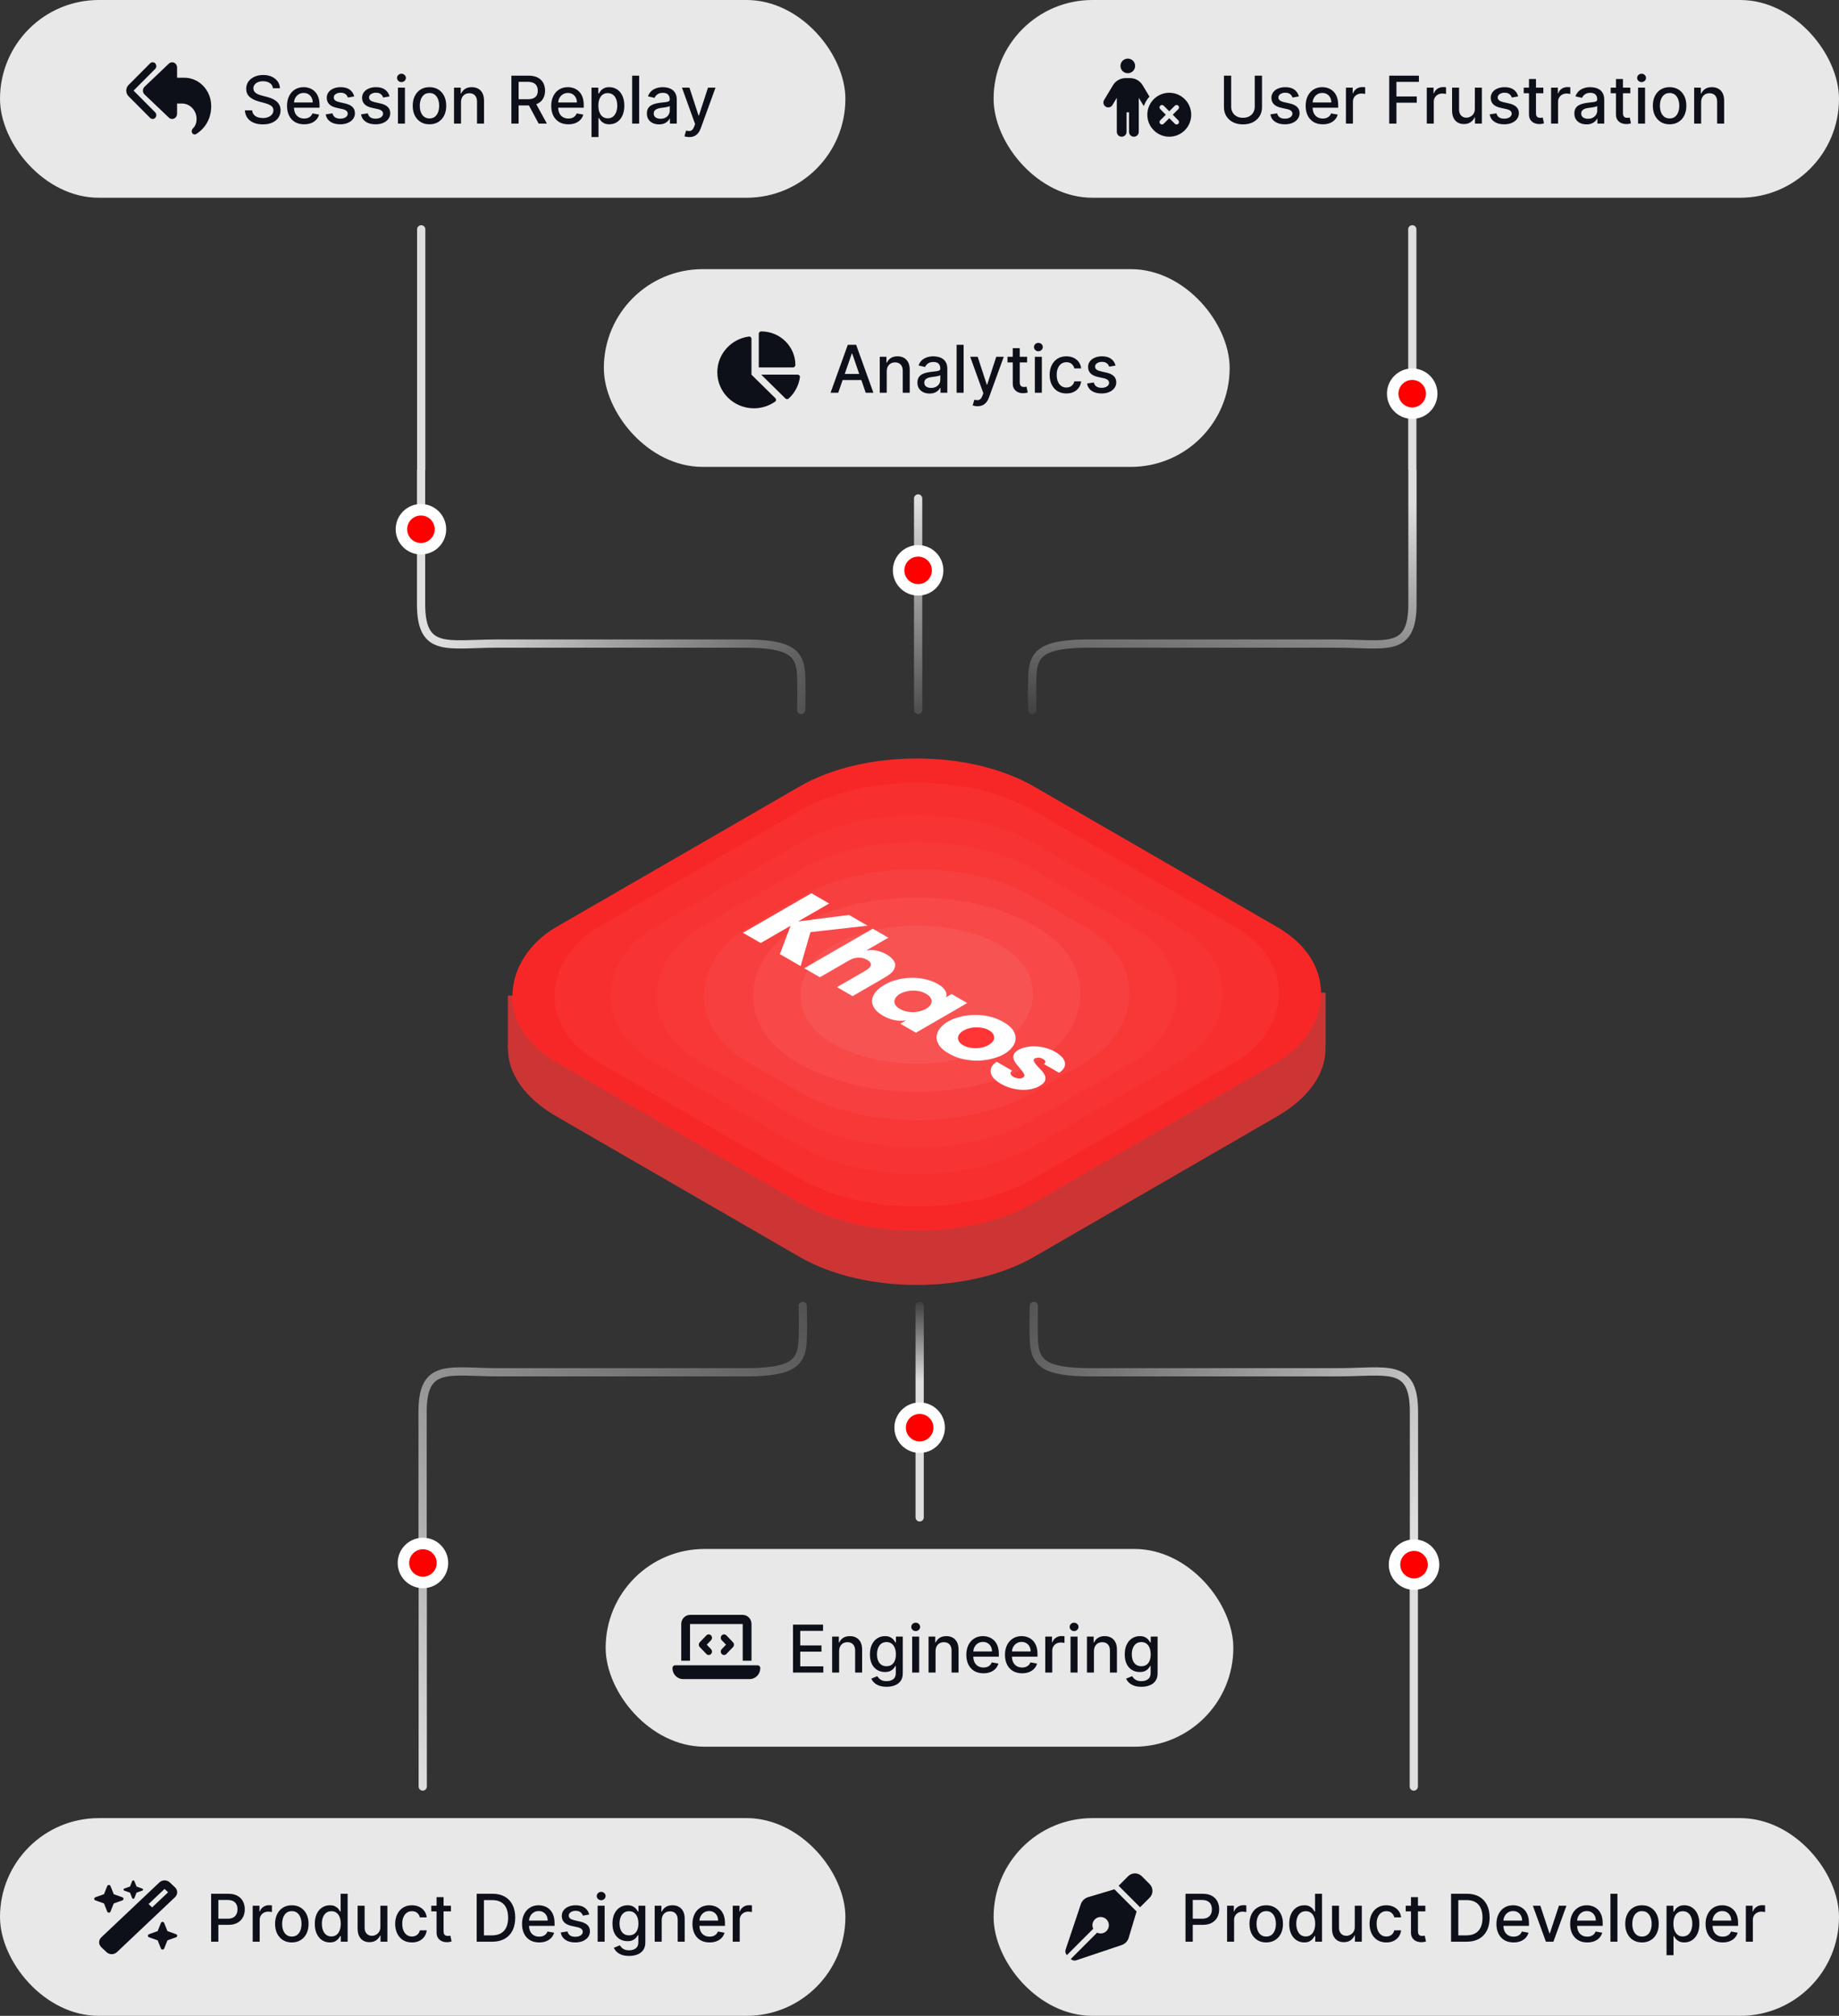 <svg width="335" height="367" viewBox="0 0 335 367" fill="none" xmlns="http://www.w3.org/2000/svg">
<rect x="0" y="0" width="335" height="367" fill="#333333" stroke="none"/>
<path d="M166.5 129.248C166.5 129.663 166.837 130 167.252 130C167.668 130 168.004 129.663 168.004 129.248V90.752C168.004 90.337 167.668 90 167.252 90C166.837 90 166.5 90.337 166.5 90.752V129.248Z" fill="url(#paint0_linear_1543_33126)"/>
<path d="M243.383 116.419C244.803 116.419 246.147 116.464 247.366 116.505C248.091 116.53 248.771 116.553 249.397 116.564C251.125 116.594 252.481 116.536 253.536 116.234C254.548 115.945 255.256 115.439 255.74 114.547C256.248 113.61 256.548 112.18 256.548 109.97L256.548 85.514C256.548 85.506 256.542 85.5 256.534 85.5C256.527 85.5 256.521 85.494 256.521 85.486L256.521 41.75C256.521 41.336 256.856 41 257.271 41C257.685 41 258.021 41.336 258.021 41.75L258.021 85.486C258.021 85.494 258.027 85.5 258.034 85.5C258.042 85.5 258.048 85.506 258.048 85.514L258.048 109.97C258.048 112.275 257.742 114.002 257.059 115.262C256.351 116.566 255.281 117.295 253.948 117.677C252.658 118.046 251.102 118.094 249.371 118.064C248.694 118.052 247.994 118.028 247.262 118.003C246.07 117.962 244.79 117.919 243.383 117.919L198.49 117.918C194.208 117.918 191.834 118.349 190.511 119.176C189.305 119.93 188.865 121.095 188.803 123.137C188.729 125.605 188.753 126.736 188.778 127.921C188.786 128.337 188.795 128.76 188.8 129.25C188.804 129.664 188.468 130 188.054 130C187.64 130 187.304 129.664 187.3 129.25C187.295 128.796 187.287 128.393 187.279 127.991C187.254 126.784 187.229 125.593 187.304 123.092C187.371 120.866 187.873 119.057 189.715 117.905C191.441 116.826 194.22 116.418 198.49 116.418L243.383 116.419Z" fill="url(#paint1_linear_1543_33126)"/>
<path d="M122.05 116.418C122.05 116.418 122.049 116.419 122.049 116.419H90.618C89.198 116.419 87.854 116.464 86.635 116.505C85.91 116.53 85.23 116.553 84.604 116.564C82.876 116.594 81.52 116.536 80.466 116.234C79.453 115.945 78.745 115.439 78.261 114.547C77.753 113.61 77.453 112.18 77.453 109.97L77.453 85.514C77.453 85.506 77.459 85.5 77.467 85.5C77.474 85.5 77.481 85.494 77.481 85.486L77.481 41.75C77.481 41.336 77.145 41 76.731 41C76.316 41 75.981 41.336 75.981 41.75L75.981 85.486C75.981 85.494 75.974 85.5 75.967 85.5C75.959 85.5 75.953 85.506 75.953 85.514L75.953 109.97C75.953 112.275 76.259 114.002 76.943 115.262C77.65 116.566 78.72 117.295 80.053 117.677C81.343 118.046 82.899 118.094 84.63 118.064C85.308 118.052 86.007 118.028 86.739 118.003C87.931 117.962 89.211 117.919 90.618 117.919L122.056 117.918L135.51 117.918C139.792 117.918 142.167 118.349 143.49 119.176C144.696 119.93 145.136 121.095 145.197 123.137C145.271 125.605 145.248 126.736 145.223 127.921C145.214 128.337 145.205 128.76 145.201 129.25C145.197 129.664 145.533 130 145.947 130C146.361 130 146.697 129.664 146.701 129.25C146.706 128.796 146.714 128.393 146.722 127.991C146.747 126.784 146.772 125.593 146.697 123.092C146.63 120.866 146.128 119.057 144.285 117.905C142.56 116.826 139.78 116.418 135.51 116.418H122.05C122.05 116.417 122.05 116.418 122.05 116.418Z" fill="url(#paint2_linear_1543_33126)"/>
<rect x="181" width="154" height="36" rx="18" fill="#E8E8E8"/>
<g clip-path="url(#clip0_1543_33126)">
<path d="M204.11 12C204.11 11.646 204.251 11.307 204.501 11.057C204.751 10.807 205.09 10.667 205.444 10.667C205.797 10.667 206.137 10.807 206.387 11.057C206.637 11.307 206.777 11.646 206.777 12C206.777 12.354 206.637 12.693 206.387 12.943C206.137 13.193 205.797 13.333 205.444 13.333C205.09 13.333 204.751 13.193 204.501 12.943C204.251 12.693 204.11 12.354 204.11 12ZM205.222 20.445V24C205.222 24.492 204.824 24.889 204.333 24.889C203.841 24.889 203.444 24.492 203.444 24V17.803L202.649 19.125C202.397 19.544 201.849 19.681 201.43 19.428C201.01 19.175 200.874 18.628 201.127 18.208L202.747 15.514C203.23 14.711 204.097 14.22 205.033 14.22H205.858C206.794 14.22 207.66 14.711 208.144 15.514L209.391 17.589C208.944 18.078 208.597 18.658 208.374 19.297C208.322 19.247 208.277 19.189 208.238 19.122L207.444 17.803V24C207.444 24.492 207.047 24.889 206.555 24.889C206.063 24.889 205.666 24.492 205.666 24V20.445H205.222ZM212.999 16.889C214.06 16.889 215.078 17.31 215.828 18.061C216.578 18.811 216.999 19.828 216.999 20.889C216.999 21.95 216.578 22.967 215.828 23.717C215.078 24.468 214.06 24.889 212.999 24.889C211.938 24.889 210.921 24.468 210.171 23.717C209.421 22.967 208.999 21.95 208.999 20.889C208.999 19.828 209.421 18.811 210.171 18.061C210.921 17.31 211.938 16.889 212.999 16.889ZM214.646 19.869C214.819 19.697 214.819 19.414 214.646 19.242C214.474 19.07 214.191 19.07 214.019 19.242L212.999 20.261L211.98 19.242C211.808 19.07 211.524 19.07 211.352 19.242C211.18 19.414 211.18 19.697 211.352 19.869L212.371 20.889L211.352 21.908C211.18 22.081 211.18 22.364 211.352 22.536C211.524 22.708 211.808 22.708 211.98 22.536L212.999 21.517L214.019 22.536C214.191 22.708 214.474 22.708 214.646 22.536C214.819 22.364 214.819 22.081 214.646 21.908L213.627 20.889L214.646 19.869Z" fill="#0D1019"/>
</g>
<path d="M228.571 13.773H229.892V19.513C229.892 20.124 229.749 20.665 229.462 21.136C229.175 21.605 228.771 21.974 228.251 22.244C227.732 22.511 227.122 22.645 226.423 22.645C225.727 22.645 225.119 22.511 224.599 22.244C224.08 21.974 223.676 21.605 223.389 21.136C223.102 20.665 222.959 20.124 222.959 19.513V13.773H224.276V19.406C224.276 19.801 224.362 20.152 224.536 20.459C224.712 20.766 224.96 21.007 225.281 21.183C225.602 21.357 225.983 21.443 226.423 21.443C226.866 21.443 227.249 21.357 227.57 21.183C227.893 21.007 228.141 20.766 228.311 20.459C228.484 20.152 228.571 19.801 228.571 19.406V13.773ZM236.609 17.553L235.454 17.757C235.406 17.609 235.329 17.469 235.224 17.335C235.122 17.202 234.983 17.092 234.806 17.007C234.63 16.922 234.41 16.879 234.146 16.879C233.785 16.879 233.484 16.96 233.243 17.122C233.001 17.281 232.88 17.487 232.88 17.74C232.88 17.959 232.961 18.135 233.123 18.268C233.285 18.402 233.547 18.511 233.907 18.597L234.947 18.835C235.549 18.974 235.998 19.189 236.294 19.479C236.589 19.768 236.737 20.145 236.737 20.608C236.737 21 236.623 21.349 236.396 21.656C236.172 21.96 235.858 22.199 235.454 22.372C235.054 22.546 234.589 22.632 234.061 22.632C233.328 22.632 232.73 22.476 232.267 22.163C231.804 21.848 231.52 21.401 231.414 20.821L232.646 20.634C232.723 20.954 232.88 21.197 233.119 21.362C233.358 21.524 233.669 21.605 234.052 21.605C234.47 21.605 234.804 21.518 235.054 21.345C235.304 21.169 235.429 20.954 235.429 20.702C235.429 20.497 235.352 20.325 235.199 20.186C235.048 20.047 234.816 19.942 234.504 19.871L233.396 19.628C232.785 19.489 232.333 19.267 232.041 18.963C231.751 18.659 231.606 18.274 231.606 17.808C231.606 17.422 231.714 17.084 231.93 16.794C232.146 16.504 232.444 16.278 232.825 16.116C233.206 15.952 233.642 15.869 234.133 15.869C234.841 15.869 235.397 16.023 235.804 16.329C236.21 16.634 236.478 17.041 236.609 17.553ZM240.959 22.632C240.314 22.632 239.759 22.494 239.293 22.219C238.83 21.94 238.472 21.55 238.219 21.047C237.969 20.541 237.844 19.949 237.844 19.27C237.844 18.599 237.969 18.009 238.219 17.497C238.472 16.986 238.824 16.587 239.276 16.3C239.73 16.013 240.261 15.869 240.869 15.869C241.239 15.869 241.597 15.93 241.943 16.053C242.29 16.175 242.601 16.366 242.876 16.628C243.152 16.889 243.369 17.229 243.528 17.646C243.688 18.061 243.767 18.565 243.767 19.159V19.611H238.564V18.656H242.518C242.518 18.321 242.45 18.024 242.314 17.766C242.178 17.504 241.986 17.298 241.739 17.148C241.494 16.997 241.207 16.922 240.878 16.922C240.52 16.922 240.207 17.01 239.94 17.186C239.676 17.359 239.472 17.587 239.327 17.868C239.185 18.146 239.114 18.449 239.114 18.776V19.521C239.114 19.959 239.19 20.331 239.344 20.638C239.5 20.945 239.717 21.179 239.996 21.341C240.274 21.5 240.599 21.579 240.972 21.579C241.213 21.579 241.433 21.546 241.632 21.477C241.831 21.406 242.003 21.301 242.148 21.162C242.293 21.023 242.403 20.851 242.48 20.646L243.686 20.864C243.589 21.219 243.416 21.53 243.166 21.797C242.919 22.061 242.608 22.267 242.233 22.415C241.861 22.56 241.436 22.632 240.959 22.632ZM245.181 22.5V15.954H246.412V16.994H246.48C246.6 16.642 246.81 16.365 247.111 16.163C247.415 15.959 247.759 15.857 248.142 15.857C248.222 15.857 248.316 15.859 248.424 15.865C248.534 15.871 248.621 15.878 248.684 15.886V17.105C248.632 17.091 248.542 17.075 248.411 17.058C248.28 17.038 248.15 17.028 248.019 17.028C247.718 17.028 247.449 17.092 247.213 17.22C246.98 17.345 246.796 17.52 246.659 17.744C246.523 17.966 246.455 18.219 246.455 18.503V22.5H245.181ZM253.064 22.5V13.773H258.476V14.906H254.381V17.565H258.088V18.695H254.381V22.5H253.064ZM259.911 22.5V15.954H261.143V16.994H261.211C261.33 16.642 261.54 16.365 261.842 16.163C262.146 15.959 262.489 15.857 262.873 15.857C262.952 15.857 263.046 15.859 263.154 15.865C263.265 15.871 263.352 15.878 263.414 15.886V17.105C263.363 17.091 263.272 17.075 263.141 17.058C263.011 17.038 262.88 17.028 262.749 17.028C262.448 17.028 262.18 17.092 261.944 17.22C261.711 17.345 261.526 17.52 261.39 17.744C261.254 17.966 261.185 18.219 261.185 18.503V22.5H259.911ZM268.663 19.785V15.954H269.941V22.5H268.689V21.366H268.62C268.47 21.716 268.228 22.007 267.896 22.24C267.566 22.47 267.156 22.585 266.664 22.585C266.244 22.585 265.872 22.493 265.548 22.308C265.227 22.121 264.974 21.844 264.789 21.477C264.608 21.111 264.517 20.658 264.517 20.118V15.954H265.791V19.965C265.791 20.41 265.914 20.766 266.162 21.03C266.409 21.294 266.73 21.426 267.125 21.426C267.363 21.426 267.6 21.366 267.836 21.247C268.075 21.128 268.272 20.947 268.429 20.706C268.588 20.465 268.666 20.158 268.663 19.785ZM276.558 17.553L275.403 17.757C275.355 17.609 275.278 17.469 275.173 17.335C275.071 17.202 274.932 17.092 274.756 17.007C274.58 16.922 274.359 16.879 274.095 16.879C273.734 16.879 273.433 16.96 273.192 17.122C272.95 17.281 272.83 17.487 272.83 17.74C272.83 17.959 272.911 18.135 273.072 18.268C273.234 18.402 273.496 18.511 273.857 18.597L274.896 18.835C275.499 18.974 275.947 19.189 276.243 19.479C276.538 19.768 276.686 20.145 276.686 20.608C276.686 21 276.572 21.349 276.345 21.656C276.121 21.96 275.807 22.199 275.403 22.372C275.003 22.546 274.538 22.632 274.01 22.632C273.277 22.632 272.679 22.476 272.216 22.163C271.753 21.848 271.469 21.401 271.364 20.821L272.595 20.634C272.672 20.954 272.83 21.197 273.068 21.362C273.307 21.524 273.618 21.605 274.001 21.605C274.419 21.605 274.753 21.518 275.003 21.345C275.253 21.169 275.378 20.954 275.378 20.702C275.378 20.497 275.301 20.325 275.148 20.186C274.997 20.047 274.766 19.942 274.453 19.871L273.345 19.628C272.734 19.489 272.283 19.267 271.99 18.963C271.7 18.659 271.555 18.274 271.555 17.808C271.555 17.422 271.663 17.084 271.879 16.794C272.095 16.504 272.393 16.278 272.774 16.116C273.155 15.952 273.591 15.869 274.082 15.869C274.79 15.869 275.347 16.023 275.753 16.329C276.159 16.634 276.428 17.041 276.558 17.553ZM281.142 15.954V16.977H277.567V15.954H281.142ZM278.526 14.386H279.8V20.578C279.8 20.825 279.837 21.011 279.911 21.136C279.985 21.259 280.08 21.342 280.196 21.388C280.316 21.43 280.445 21.452 280.584 21.452C280.686 21.452 280.776 21.445 280.853 21.43C280.929 21.416 280.989 21.405 281.032 21.396L281.262 22.449C281.188 22.477 281.083 22.506 280.946 22.534C280.81 22.565 280.64 22.582 280.435 22.585C280.1 22.591 279.787 22.531 279.498 22.406C279.208 22.281 278.973 22.088 278.794 21.827C278.615 21.565 278.526 21.237 278.526 20.842V14.386ZM282.552 22.5V15.954H283.783V16.994H283.852C283.971 16.642 284.181 16.365 284.482 16.163C284.786 15.959 285.13 15.857 285.513 15.857C285.593 15.857 285.687 15.859 285.795 15.865C285.906 15.871 285.992 15.878 286.055 15.886V17.105C286.004 17.091 285.913 17.075 285.782 17.058C285.651 17.038 285.521 17.028 285.39 17.028C285.089 17.028 284.82 17.092 284.585 17.22C284.352 17.345 284.167 17.52 284.031 17.744C283.894 17.966 283.826 18.219 283.826 18.503V22.5H282.552ZM289.004 22.645C288.589 22.645 288.214 22.568 287.879 22.415C287.543 22.259 287.278 22.033 287.082 21.737C286.888 21.442 286.792 21.079 286.792 20.651C286.792 20.281 286.863 19.977 287.005 19.739C287.147 19.5 287.339 19.311 287.58 19.172C287.822 19.033 288.092 18.928 288.39 18.857C288.688 18.785 288.992 18.732 289.302 18.695C289.694 18.649 290.012 18.612 290.256 18.584C290.501 18.553 290.678 18.503 290.789 18.435C290.9 18.366 290.955 18.256 290.955 18.102V18.072C290.955 17.7 290.85 17.412 290.64 17.207C290.433 17.003 290.123 16.901 289.711 16.901C289.282 16.901 288.944 16.996 288.697 17.186C288.452 17.374 288.283 17.582 288.19 17.812L286.992 17.54C287.134 17.142 287.342 16.821 287.614 16.577C287.89 16.329 288.207 16.151 288.565 16.04C288.923 15.926 289.299 15.869 289.694 15.869C289.955 15.869 290.232 15.901 290.525 15.963C290.82 16.023 291.096 16.134 291.352 16.296C291.61 16.457 291.822 16.689 291.987 16.99C292.151 17.288 292.234 17.676 292.234 18.153V22.5H290.989V21.605H290.938C290.856 21.77 290.732 21.932 290.567 22.091C290.403 22.25 290.191 22.382 289.933 22.487C289.674 22.592 289.364 22.645 289.004 22.645ZM289.281 21.622C289.633 21.622 289.934 21.553 290.184 21.413C290.437 21.274 290.629 21.092 290.759 20.868C290.893 20.641 290.96 20.398 290.96 20.139V19.296C290.914 19.341 290.826 19.384 290.695 19.423C290.567 19.46 290.421 19.493 290.256 19.521C290.092 19.547 289.931 19.571 289.775 19.594C289.619 19.614 289.488 19.631 289.383 19.645C289.136 19.676 288.91 19.729 288.705 19.803C288.504 19.876 288.342 19.983 288.219 20.122C288.1 20.259 288.04 20.44 288.04 20.668C288.04 20.983 288.157 21.222 288.39 21.384C288.623 21.543 288.92 21.622 289.281 21.622ZM296.986 15.954V16.977H293.411V15.954H296.986ZM294.37 14.386H295.644V20.578C295.644 20.825 295.681 21.011 295.755 21.136C295.828 21.259 295.924 21.342 296.04 21.388C296.159 21.43 296.289 21.452 296.428 21.452C296.53 21.452 296.62 21.445 296.696 21.43C296.773 21.416 296.833 21.405 296.875 21.396L297.105 22.449C297.032 22.477 296.926 22.506 296.79 22.534C296.654 22.565 296.483 22.582 296.279 22.585C295.944 22.591 295.631 22.531 295.341 22.406C295.051 22.281 294.817 22.088 294.638 21.827C294.459 21.565 294.37 21.237 294.37 20.842V14.386ZM298.396 22.5V15.954H299.67V22.5H298.396ZM299.039 14.945C298.817 14.945 298.627 14.871 298.468 14.723C298.312 14.572 298.234 14.393 298.234 14.186C298.234 13.976 298.312 13.797 298.468 13.649C298.627 13.499 298.817 13.423 299.039 13.423C299.261 13.423 299.45 13.499 299.606 13.649C299.765 13.797 299.844 13.976 299.844 14.186C299.844 14.393 299.765 14.572 299.606 14.723C299.45 14.871 299.261 14.945 299.039 14.945ZM304.141 22.632C303.527 22.632 302.992 22.491 302.534 22.21C302.077 21.929 301.722 21.535 301.469 21.03C301.216 20.524 301.09 19.933 301.09 19.257C301.09 18.578 301.216 17.984 301.469 17.476C301.722 16.967 302.077 16.572 302.534 16.291C302.992 16.01 303.527 15.869 304.141 15.869C304.755 15.869 305.29 16.01 305.748 16.291C306.205 16.572 306.56 16.967 306.813 17.476C307.066 17.984 307.192 18.578 307.192 19.257C307.192 19.933 307.066 20.524 306.813 21.03C306.56 21.535 306.205 21.929 305.748 22.21C305.29 22.491 304.755 22.632 304.141 22.632ZM304.145 21.562C304.543 21.562 304.873 21.457 305.134 21.247C305.395 21.037 305.588 20.757 305.713 20.408C305.841 20.058 305.905 19.673 305.905 19.253C305.905 18.835 305.841 18.452 305.713 18.102C305.588 17.75 305.395 17.467 305.134 17.254C304.873 17.041 304.543 16.935 304.145 16.935C303.745 16.935 303.412 17.041 303.148 17.254C302.887 17.467 302.692 17.75 302.564 18.102C302.439 18.452 302.377 18.835 302.377 19.253C302.377 19.673 302.439 20.058 302.564 20.408C302.692 20.757 302.887 21.037 303.148 21.247C303.412 21.457 303.745 21.562 304.145 21.562ZM309.888 18.614V22.5H308.614V15.954H309.837V17.02H309.918C310.069 16.673 310.305 16.395 310.626 16.185C310.95 15.974 311.357 15.869 311.849 15.869C312.295 15.869 312.685 15.963 313.021 16.151C313.356 16.335 313.616 16.611 313.8 16.977C313.985 17.344 314.077 17.797 314.077 18.337V22.5H312.803V18.49C312.803 18.016 312.68 17.645 312.433 17.378C312.185 17.108 311.846 16.973 311.414 16.973C311.119 16.973 310.856 17.037 310.626 17.165C310.398 17.293 310.218 17.48 310.085 17.727C309.954 17.972 309.888 18.267 309.888 18.614Z" fill="#0D1019"/>
<rect x="181" y="331" width="154" height="36" rx="18" fill="#E8E8E8"/>
<path d="M205.512 341.572L203.772 343.316L207.684 347.228L209.425 345.487C210.109 344.803 210.109 343.697 209.425 343.012L207.987 341.572C207.303 340.887 206.197 340.887 205.512 341.572ZM203 343.956L202.712 344.044L198.209 345.394C197.587 345.581 197.094 346.056 196.887 346.675L194.119 354.931C194 355.284 194.087 355.678 194.347 355.944L199.147 351.147C199.053 350.95 199 350.731 199 350.5C199 349.672 199.672 349 200.5 349C201.328 349 202 349.672 202 350.5C202 351.328 201.328 352 200.5 352C200.269 352 200.05 351.947 199.853 351.853L195.053 356.653C195.322 356.913 195.712 357.003 196.065 356.881L204.325 354.113C204.94 353.906 205.419 353.413 205.606 352.791L206.956 348.287L207.044 348L203 343.956Z" fill="#0D1019"/>
<path d="M215.959 353.5V344.773H219.07C219.749 344.773 220.311 344.896 220.757 345.143C221.203 345.391 221.537 345.729 221.759 346.158C221.98 346.584 222.091 347.064 222.091 347.598C222.091 348.135 221.979 348.618 221.754 349.047C221.533 349.473 221.197 349.811 220.749 350.061C220.303 350.308 219.741 350.432 219.065 350.432H216.926V349.315H218.946C219.375 349.315 219.723 349.241 219.99 349.094C220.257 348.943 220.453 348.739 220.578 348.48C220.703 348.222 220.766 347.928 220.766 347.598C220.766 347.268 220.703 346.976 220.578 346.72C220.453 346.464 220.256 346.264 219.986 346.119C219.719 345.974 219.366 345.902 218.929 345.902H217.276V353.5H215.959ZM223.532 353.5V346.955H224.764V347.994H224.832C224.951 347.642 225.162 347.365 225.463 347.163C225.767 346.959 226.11 346.857 226.494 346.857C226.574 346.857 226.667 346.859 226.775 346.865C226.886 346.871 226.973 346.878 227.035 346.886V348.105C226.984 348.091 226.893 348.075 226.762 348.058C226.632 348.038 226.501 348.028 226.37 348.028C226.069 348.028 225.801 348.092 225.565 348.22C225.332 348.345 225.147 348.52 225.011 348.744C224.875 348.966 224.806 349.219 224.806 349.503V353.5H223.532ZM230.661 353.632C230.047 353.632 229.511 353.491 229.054 353.21C228.597 352.929 228.241 352.536 227.989 352.03C227.736 351.524 227.609 350.933 227.609 350.257C227.609 349.578 227.736 348.984 227.989 348.476C228.241 347.967 228.597 347.572 229.054 347.291C229.511 347.01 230.047 346.869 230.661 346.869C231.274 346.869 231.81 347.01 232.267 347.291C232.724 347.572 233.08 347.967 233.332 348.476C233.585 348.984 233.712 349.578 233.712 350.257C233.712 350.933 233.585 351.524 233.332 352.03C233.08 352.536 232.724 352.929 232.267 353.21C231.81 353.491 231.274 353.632 230.661 353.632ZM230.665 352.562C231.063 352.562 231.392 352.457 231.653 352.247C231.915 352.037 232.108 351.757 232.233 351.408C232.361 351.058 232.425 350.673 232.425 350.253C232.425 349.835 232.361 349.452 232.233 349.102C232.108 348.75 231.915 348.467 231.653 348.254C231.392 348.041 231.063 347.935 230.665 347.935C230.264 347.935 229.932 348.041 229.668 348.254C229.406 348.467 229.212 348.75 229.084 349.102C228.959 349.452 228.896 349.835 228.896 350.253C228.896 350.673 228.959 351.058 229.084 351.408C229.212 351.757 229.406 352.037 229.668 352.247C229.932 352.457 230.264 352.562 230.665 352.562ZM237.584 353.628C237.056 353.628 236.584 353.493 236.169 353.223C235.757 352.95 235.434 352.562 235.198 352.06C234.965 351.554 234.848 350.947 234.848 350.24C234.848 349.533 234.966 348.928 235.202 348.425C235.441 347.922 235.767 347.537 236.182 347.27C236.597 347.003 237.067 346.869 237.593 346.869C237.999 346.869 238.326 346.938 238.573 347.074C238.823 347.207 239.016 347.364 239.152 347.543C239.292 347.722 239.4 347.879 239.476 348.016H239.553V344.773H240.827V353.5H239.583V352.482H239.476C239.4 352.621 239.289 352.78 239.144 352.959C239.002 353.138 238.806 353.294 238.556 353.428C238.306 353.561 237.982 353.628 237.584 353.628ZM237.865 352.541C238.232 352.541 238.542 352.445 238.794 352.251C239.05 352.055 239.243 351.784 239.374 351.438C239.507 351.091 239.574 350.687 239.574 350.227C239.574 349.773 239.509 349.375 239.378 349.034C239.248 348.693 239.056 348.428 238.803 348.237C238.55 348.047 238.238 347.952 237.865 347.952C237.482 347.952 237.162 348.051 236.907 348.25C236.651 348.449 236.458 348.72 236.327 349.064C236.199 349.408 236.135 349.795 236.135 350.227C236.135 350.665 236.201 351.058 236.331 351.408C236.462 351.757 236.655 352.034 236.911 352.239C237.169 352.44 237.488 352.541 237.865 352.541ZM246.792 350.786V346.955H248.07V353.5H246.817V352.366H246.749C246.599 352.716 246.357 353.007 246.025 353.24C245.695 353.47 245.285 353.585 244.793 353.585C244.373 353.585 244.001 353.493 243.677 353.308C243.356 353.121 243.103 352.844 242.918 352.477C242.737 352.111 242.646 351.658 242.646 351.118V346.955H243.92V350.964C243.92 351.411 244.043 351.766 244.29 352.03C244.538 352.294 244.859 352.426 245.254 352.426C245.492 352.426 245.729 352.366 245.965 352.247C246.204 352.128 246.401 351.947 246.558 351.706C246.717 351.464 246.795 351.158 246.792 350.786ZM252.539 353.632C251.906 353.632 251.36 353.489 250.903 353.202C250.449 352.912 250.099 352.513 249.855 352.004C249.61 351.496 249.488 350.913 249.488 350.257C249.488 349.592 249.613 349.006 249.863 348.497C250.113 347.986 250.466 347.587 250.92 347.3C251.375 347.013 251.91 346.869 252.527 346.869C253.024 346.869 253.467 346.962 253.856 347.146C254.245 347.328 254.559 347.584 254.798 347.913C255.039 348.243 255.183 348.628 255.228 349.068H253.988C253.92 348.761 253.764 348.497 253.52 348.276C253.278 348.054 252.954 347.943 252.548 347.943C252.193 347.943 251.882 348.037 251.615 348.224C251.35 348.409 251.145 348.673 250.997 349.017C250.849 349.358 250.775 349.761 250.775 350.227C250.775 350.705 250.848 351.116 250.993 351.463C251.137 351.81 251.342 352.078 251.606 352.268C251.873 352.459 252.187 352.554 252.548 352.554C252.789 352.554 253.008 352.51 253.204 352.422C253.403 352.331 253.569 352.202 253.703 352.034C253.839 351.866 253.934 351.665 253.988 351.429H255.228C255.183 351.852 255.045 352.23 254.815 352.562C254.585 352.895 254.277 353.156 253.89 353.347C253.507 353.537 253.056 353.632 252.539 353.632ZM259.646 346.955V347.977H256.071V346.955H259.646ZM257.03 345.386H258.304V351.578C258.304 351.825 258.341 352.011 258.415 352.136C258.489 352.259 258.584 352.342 258.7 352.388C258.82 352.43 258.949 352.452 259.088 352.452C259.19 352.452 259.28 352.445 259.357 352.43C259.433 352.416 259.493 352.405 259.536 352.396L259.766 353.449C259.692 353.477 259.587 353.506 259.45 353.534C259.314 353.565 259.143 353.582 258.939 353.585C258.604 353.591 258.291 353.531 258.001 353.406C257.712 353.281 257.477 353.088 257.298 352.827C257.119 352.565 257.03 352.237 257.03 351.842V345.386ZM267.159 353.5H264.334V344.773H267.249C268.104 344.773 268.838 344.947 269.452 345.297C270.065 345.643 270.536 346.142 270.862 346.793C271.192 347.44 271.357 348.217 271.357 349.124C271.357 350.033 271.19 350.814 270.858 351.467C270.528 352.121 270.051 352.624 269.426 352.976C268.801 353.325 268.045 353.5 267.159 353.5ZM265.651 352.349H267.087C267.751 352.349 268.304 352.224 268.744 351.974C269.185 351.722 269.514 351.357 269.733 350.879C269.952 350.399 270.061 349.814 270.061 349.124C270.061 348.439 269.952 347.858 269.733 347.381C269.517 346.903 269.195 346.541 268.766 346.294C268.337 346.047 267.804 345.923 267.168 345.923H265.651V352.349ZM275.713 353.632C275.068 353.632 274.512 353.494 274.047 353.219C273.583 352.94 273.225 352.55 272.973 352.047C272.723 351.541 272.598 350.949 272.598 350.27C272.598 349.599 272.723 349.009 272.973 348.497C273.225 347.986 273.578 347.587 274.029 347.3C274.484 347.013 275.015 346.869 275.623 346.869C275.993 346.869 276.35 346.93 276.697 347.053C277.044 347.175 277.355 347.366 277.63 347.628C277.906 347.889 278.123 348.229 278.282 348.646C278.441 349.061 278.521 349.565 278.521 350.159V350.611H273.318V349.656H277.272C277.272 349.321 277.204 349.024 277.068 348.766C276.931 348.504 276.74 348.298 276.493 348.148C276.248 347.997 275.961 347.922 275.632 347.922C275.274 347.922 274.961 348.01 274.694 348.186C274.43 348.359 274.225 348.587 274.081 348.868C273.939 349.146 273.868 349.449 273.868 349.776V350.521C273.868 350.959 273.944 351.331 274.098 351.638C274.254 351.945 274.471 352.179 274.75 352.341C275.028 352.5 275.353 352.58 275.725 352.58C275.967 352.58 276.187 352.545 276.386 352.477C276.585 352.406 276.757 352.301 276.902 352.162C277.047 352.023 277.157 351.851 277.234 351.646L278.44 351.864C278.343 352.219 278.17 352.53 277.92 352.797C277.673 353.061 277.362 353.267 276.987 353.415C276.615 353.56 276.19 353.632 275.713 353.632ZM285.347 346.955L282.973 353.5H281.609L279.232 346.955H280.599L282.257 351.991H282.325L283.979 346.955H285.347ZM289.142 353.632C288.498 353.632 287.942 353.494 287.476 353.219C287.013 352.94 286.655 352.55 286.402 352.047C286.152 351.541 286.027 350.949 286.027 350.27C286.027 349.599 286.152 349.009 286.402 348.497C286.655 347.986 287.007 347.587 287.459 347.3C287.914 347.013 288.445 346.869 289.053 346.869C289.422 346.869 289.78 346.93 290.127 347.053C290.473 347.175 290.784 347.366 291.06 347.628C291.336 347.889 291.553 348.229 291.712 348.646C291.871 349.061 291.951 349.565 291.951 350.159V350.611H286.748V349.656H290.702C290.702 349.321 290.634 349.024 290.498 348.766C290.361 348.504 290.169 348.298 289.922 348.148C289.678 347.997 289.391 347.922 289.061 347.922C288.703 347.922 288.391 348.01 288.124 348.186C287.86 348.359 287.655 348.587 287.51 348.868C287.368 349.146 287.297 349.449 287.297 349.776V350.521C287.297 350.959 287.374 351.331 287.527 351.638C287.684 351.945 287.901 352.179 288.179 352.341C288.458 352.5 288.783 352.58 289.155 352.58C289.397 352.58 289.617 352.545 289.816 352.477C290.015 352.406 290.186 352.301 290.331 352.162C290.476 352.023 290.587 351.851 290.664 351.646L291.87 351.864C291.773 352.219 291.6 352.53 291.35 352.797C291.103 353.061 290.792 353.267 290.417 353.415C290.044 353.56 289.62 353.632 289.142 353.632ZM294.638 344.773V353.5H293.364V344.773H294.638ZM299.11 353.632C298.496 353.632 297.961 353.491 297.503 353.21C297.046 352.929 296.691 352.536 296.438 352.03C296.185 351.524 296.059 350.933 296.059 350.257C296.059 349.578 296.185 348.984 296.438 348.476C296.691 347.967 297.046 347.572 297.503 347.291C297.961 347.01 298.496 346.869 299.11 346.869C299.723 346.869 300.259 347.01 300.716 347.291C301.174 347.572 301.529 347.967 301.782 348.476C302.034 348.984 302.161 349.578 302.161 350.257C302.161 350.933 302.034 351.524 301.782 352.03C301.529 352.536 301.174 352.929 300.716 353.21C300.259 353.491 299.723 353.632 299.11 353.632ZM299.114 352.562C299.512 352.562 299.841 352.457 300.103 352.247C300.364 352.037 300.557 351.757 300.682 351.408C300.81 351.058 300.874 350.673 300.874 350.253C300.874 349.835 300.81 349.452 300.682 349.102C300.557 348.75 300.364 348.467 300.103 348.254C299.841 348.041 299.512 347.935 299.114 347.935C298.713 347.935 298.381 348.041 298.117 348.254C297.855 348.467 297.661 348.75 297.533 349.102C297.408 349.452 297.346 349.835 297.346 350.253C297.346 350.673 297.408 351.058 297.533 351.408C297.661 351.757 297.855 352.037 298.117 352.247C298.381 352.457 298.713 352.562 299.114 352.562ZM303.583 355.955V346.955H304.827V348.016H304.934C305.008 347.879 305.114 347.722 305.254 347.543C305.393 347.364 305.586 347.207 305.833 347.074C306.08 346.938 306.407 346.869 306.813 346.869C307.342 346.869 307.813 347.003 308.228 347.27C308.643 347.537 308.968 347.922 309.204 348.425C309.442 348.928 309.562 349.533 309.562 350.24C309.562 350.947 309.444 351.554 309.208 352.06C308.972 352.562 308.648 352.95 308.237 353.223C307.825 353.493 307.354 353.628 306.826 353.628C306.428 353.628 306.103 353.561 305.85 353.428C305.6 353.294 305.404 353.138 305.262 352.959C305.12 352.78 305.011 352.621 304.934 352.482H304.857V355.955H303.583ZM304.832 350.227C304.832 350.687 304.898 351.091 305.032 351.438C305.165 351.784 305.359 352.055 305.612 352.251C305.864 352.445 306.174 352.541 306.54 352.541C306.921 352.541 307.239 352.44 307.495 352.239C307.751 352.034 307.944 351.757 308.075 351.408C308.208 351.058 308.275 350.665 308.275 350.227C308.275 349.795 308.21 349.408 308.079 349.064C307.951 348.72 307.758 348.449 307.499 348.25C307.244 348.051 306.924 347.952 306.54 347.952C306.171 347.952 305.859 348.047 305.603 348.237C305.35 348.428 305.158 348.693 305.028 349.034C304.897 349.375 304.832 349.773 304.832 350.227ZM313.81 353.632C313.165 353.632 312.61 353.494 312.144 353.219C311.681 352.94 311.323 352.55 311.07 352.047C310.82 351.541 310.695 350.949 310.695 350.27C310.695 349.599 310.82 349.009 311.07 348.497C311.323 347.986 311.675 347.587 312.127 347.3C312.582 347.013 313.113 346.869 313.721 346.869C314.09 346.869 314.448 346.93 314.795 347.053C315.141 347.175 315.452 347.366 315.728 347.628C316.004 347.889 316.221 348.229 316.38 348.646C316.539 349.061 316.619 349.565 316.619 350.159V350.611H311.415V349.656H315.37C315.37 349.321 315.302 349.024 315.165 348.766C315.029 348.504 314.837 348.298 314.59 348.148C314.346 347.997 314.059 347.922 313.729 347.922C313.371 347.922 313.059 348.01 312.792 348.186C312.528 348.359 312.323 348.587 312.178 348.868C312.036 349.146 311.965 349.449 311.965 349.776V350.521C311.965 350.959 312.042 351.331 312.195 351.638C312.352 351.945 312.569 352.179 312.847 352.341C313.126 352.5 313.451 352.58 313.823 352.58C314.065 352.58 314.285 352.545 314.484 352.477C314.683 352.406 314.854 352.301 314.999 352.162C315.144 352.023 315.255 351.851 315.332 351.646L316.538 351.864C316.441 352.219 316.268 352.53 316.018 352.797C315.771 353.061 315.46 353.267 315.085 353.415C314.712 353.56 314.288 353.632 313.81 353.632ZM318.032 353.5V346.955H319.264V347.994H319.332C319.451 347.642 319.662 347.365 319.963 347.163C320.267 346.959 320.61 346.857 320.994 346.857C321.074 346.857 321.167 346.859 321.275 346.865C321.386 346.871 321.473 346.878 321.535 346.886V348.105C321.484 348.091 321.393 348.075 321.262 348.058C321.132 348.038 321.001 348.028 320.87 348.028C320.569 348.028 320.301 348.092 320.065 348.22C319.832 348.345 319.647 348.52 319.511 348.744C319.375 348.966 319.306 349.219 319.306 349.503V353.5H318.032Z" fill="#0D1019"/>
<rect width="154" height="36" rx="18" fill="#E8E8E8"/>
<g clip-path="url(#clip1_1543_33126)">
<path d="M28.292 11.553C28.04 11.271 27.617 11.259 27.351 11.526L23.415 15.476C22.862 16.031 22.862 16.964 23.415 17.519L27.351 21.469C27.617 21.736 28.04 21.725 28.292 21.443C28.545 21.161 28.534 20.715 28.267 20.448L24.331 16.498L28.267 12.547C28.534 12.28 28.545 11.834 28.292 11.553ZM32.254 12.272C32.254 11.902 32.048 11.564 31.726 11.415C31.404 11.265 31.031 11.327 30.77 11.573L26.326 15.799C26.14 15.978 26.031 16.231 26.031 16.498C26.031 16.765 26.14 17.017 26.326 17.196L30.77 21.422C31.031 21.672 31.406 21.733 31.726 21.581C32.045 21.428 32.254 21.094 32.254 20.724V18.846H33.142C34.615 18.846 35.809 20.108 35.809 21.663C35.809 22.555 35.453 23.069 35.192 23.327C35.04 23.477 34.92 23.679 34.92 23.899C34.92 24.219 35.165 24.477 35.467 24.477C35.545 24.477 35.623 24.46 35.692 24.422C36.212 24.125 38.476 22.64 38.476 19.315C38.476 16.462 36.287 14.15 33.587 14.15H32.254V12.272Z" fill="#0D1019"/>
</g>
<path d="M49.719 16.065C49.673 15.662 49.486 15.349 49.156 15.128C48.827 14.903 48.412 14.791 47.912 14.791C47.554 14.791 47.244 14.848 46.983 14.962C46.722 15.072 46.519 15.226 46.374 15.422C46.231 15.615 46.16 15.835 46.16 16.082C46.16 16.29 46.209 16.469 46.305 16.619C46.405 16.77 46.534 16.896 46.693 16.999C46.855 17.098 47.028 17.182 47.213 17.25C47.398 17.315 47.575 17.369 47.746 17.412L48.598 17.634C48.876 17.702 49.162 17.794 49.455 17.91C49.747 18.027 50.019 18.18 50.269 18.371C50.519 18.561 50.72 18.797 50.874 19.078C51.03 19.359 51.108 19.696 51.108 20.088C51.108 20.582 50.98 21.021 50.724 21.405C50.472 21.788 50.104 22.091 49.621 22.312C49.141 22.534 48.56 22.645 47.878 22.645C47.224 22.645 46.659 22.541 46.182 22.334C45.705 22.126 45.331 21.832 45.061 21.452C44.791 21.068 44.642 20.614 44.614 20.088H45.935C45.96 20.403 46.062 20.666 46.242 20.876C46.423 21.084 46.655 21.239 46.936 21.341C47.22 21.44 47.531 21.49 47.869 21.49C48.242 21.49 48.572 21.432 48.862 21.315C49.155 21.196 49.385 21.031 49.553 20.821C49.72 20.608 49.804 20.359 49.804 20.075C49.804 19.817 49.73 19.605 49.582 19.44C49.438 19.276 49.24 19.139 48.99 19.031C48.743 18.923 48.463 18.828 48.151 18.746L47.119 18.465C46.42 18.274 45.867 17.994 45.457 17.625C45.051 17.256 44.848 16.767 44.848 16.159C44.848 15.656 44.984 15.217 45.257 14.842C45.53 14.467 45.899 14.176 46.365 13.969C46.831 13.758 47.356 13.653 47.942 13.653C48.533 13.653 49.054 13.757 49.506 13.964C49.96 14.172 50.318 14.457 50.58 14.821C50.841 15.182 50.977 15.597 50.989 16.065H49.719ZM55.4 22.632C54.755 22.632 54.2 22.494 53.734 22.219C53.271 21.94 52.913 21.55 52.66 21.047C52.41 20.541 52.285 19.949 52.285 19.27C52.285 18.599 52.41 18.009 52.66 17.497C52.913 16.986 53.265 16.587 53.717 16.3C54.172 16.013 54.703 15.869 55.311 15.869C55.68 15.869 56.038 15.93 56.385 16.053C56.731 16.175 57.042 16.366 57.318 16.628C57.593 16.889 57.811 17.229 57.97 17.646C58.129 18.061 58.209 18.565 58.209 19.159V19.611H53.005V18.656H56.96C56.96 18.321 56.892 18.024 56.755 17.766C56.619 17.504 56.427 17.298 56.18 17.148C55.936 16.997 55.649 16.922 55.319 16.922C54.961 16.922 54.649 17.01 54.382 17.186C54.117 17.359 53.913 17.587 53.768 17.868C53.626 18.146 53.555 18.449 53.555 18.776V19.521C53.555 19.959 53.632 20.331 53.785 20.638C53.941 20.945 54.159 21.179 54.437 21.341C54.716 21.5 55.041 21.579 55.413 21.579C55.654 21.579 55.875 21.546 56.074 21.477C56.272 21.406 56.444 21.301 56.589 21.162C56.734 21.023 56.845 20.851 56.922 20.646L58.127 20.864C58.031 21.219 57.858 21.53 57.608 21.797C57.36 22.061 57.049 22.267 56.674 22.415C56.302 22.56 55.877 22.632 55.4 22.632ZM64.527 17.553L63.372 17.757C63.324 17.609 63.247 17.469 63.142 17.335C63.04 17.202 62.901 17.092 62.724 17.007C62.548 16.922 62.328 16.879 62.064 16.879C61.703 16.879 61.402 16.96 61.16 17.122C60.919 17.281 60.798 17.487 60.798 17.74C60.798 17.959 60.879 18.135 61.041 18.268C61.203 18.402 61.465 18.511 61.825 18.597L62.865 18.835C63.467 18.974 63.916 19.189 64.212 19.479C64.507 19.768 64.655 20.145 64.655 20.608C64.655 21 64.541 21.349 64.314 21.656C64.09 21.96 63.776 22.199 63.372 22.372C62.972 22.546 62.507 22.632 61.979 22.632C61.246 22.632 60.648 22.476 60.185 22.163C59.722 21.848 59.438 21.401 59.332 20.821L60.564 20.634C60.641 20.954 60.798 21.197 61.037 21.362C61.276 21.524 61.587 21.605 61.97 21.605C62.388 21.605 62.722 21.518 62.972 21.345C63.222 21.169 63.347 20.954 63.347 20.702C63.347 20.497 63.27 20.325 63.117 20.186C62.966 20.047 62.734 19.942 62.422 19.871L61.314 19.628C60.703 19.489 60.251 19.267 59.959 18.963C59.669 18.659 59.524 18.274 59.524 17.808C59.524 17.422 59.632 17.084 59.848 16.794C60.064 16.504 60.362 16.278 60.743 16.116C61.124 15.952 61.56 15.869 62.051 15.869C62.758 15.869 63.315 16.023 63.722 16.329C64.128 16.634 64.396 17.041 64.527 17.553ZM70.961 17.553L69.806 17.757C69.757 17.609 69.681 17.469 69.576 17.335C69.473 17.202 69.334 17.092 69.158 17.007C68.982 16.922 68.762 16.879 68.498 16.879C68.137 16.879 67.836 16.96 67.594 17.122C67.353 17.281 67.232 17.487 67.232 17.74C67.232 17.959 67.313 18.135 67.475 18.268C67.637 18.402 67.898 18.511 68.259 18.597L69.299 18.835C69.901 18.974 70.35 19.189 70.645 19.479C70.941 19.768 71.088 20.145 71.088 20.608C71.088 21 70.975 21.349 70.748 21.656C70.523 21.96 70.209 22.199 69.806 22.372C69.405 22.546 68.941 22.632 68.412 22.632C67.679 22.632 67.081 22.476 66.618 22.163C66.155 21.848 65.871 21.401 65.766 20.821L66.998 20.634C67.074 20.954 67.232 21.197 67.471 21.362C67.709 21.524 68.02 21.605 68.404 21.605C68.821 21.605 69.155 21.518 69.405 21.345C69.655 21.169 69.78 20.954 69.78 20.702C69.78 20.497 69.704 20.325 69.55 20.186C69.4 20.047 69.168 19.942 68.856 19.871L67.748 19.628C67.137 19.489 66.685 19.267 66.392 18.963C66.103 18.659 65.958 18.274 65.958 17.808C65.958 17.422 66.066 17.084 66.282 16.794C66.498 16.504 66.796 16.278 67.177 16.116C67.557 15.952 67.993 15.869 68.485 15.869C69.192 15.869 69.749 16.023 70.155 16.329C70.561 16.634 70.83 17.041 70.961 17.553ZM72.489 22.5V15.954H73.763V22.5H72.489ZM73.133 14.945C72.911 14.945 72.721 14.871 72.562 14.723C72.406 14.572 72.327 14.393 72.327 14.186C72.327 13.976 72.406 13.797 72.562 13.649C72.721 13.499 72.911 13.423 73.133 13.423C73.354 13.423 73.543 13.499 73.7 13.649C73.859 13.797 73.938 13.976 73.938 14.186C73.938 14.393 73.859 14.572 73.7 14.723C73.543 14.871 73.354 14.945 73.133 14.945ZM78.235 22.632C77.621 22.632 77.086 22.491 76.628 22.21C76.171 21.929 75.816 21.535 75.563 21.03C75.31 20.524 75.184 19.933 75.184 19.257C75.184 18.578 75.31 17.984 75.563 17.476C75.816 16.967 76.171 16.572 76.628 16.291C77.086 16.01 77.621 15.869 78.235 15.869C78.848 15.869 79.384 16.01 79.841 16.291C80.299 16.572 80.654 16.967 80.907 17.476C81.159 17.984 81.286 18.578 81.286 19.257C81.286 19.933 81.159 20.524 80.907 21.03C80.654 21.535 80.299 21.929 79.841 22.21C79.384 22.491 78.848 22.632 78.235 22.632ZM78.239 21.562C78.637 21.562 78.966 21.457 79.228 21.247C79.489 21.037 79.682 20.757 79.807 20.408C79.935 20.058 79.999 19.673 79.999 19.253C79.999 18.835 79.935 18.452 79.807 18.102C79.682 17.75 79.489 17.467 79.228 17.254C78.966 17.041 78.637 16.935 78.239 16.935C77.838 16.935 77.506 17.041 77.242 17.254C76.981 17.467 76.786 17.75 76.658 18.102C76.533 18.452 76.471 18.835 76.471 19.253C76.471 19.673 76.533 20.058 76.658 20.408C76.786 20.757 76.981 21.037 77.242 21.247C77.506 21.457 77.838 21.562 78.239 21.562ZM83.982 18.614V22.5H82.708V15.954H83.931V17.02H84.012C84.163 16.673 84.398 16.395 84.719 16.185C85.043 15.974 85.451 15.869 85.942 15.869C86.388 15.869 86.779 15.963 87.114 16.151C87.45 16.335 87.71 16.611 87.894 16.977C88.079 17.344 88.171 17.797 88.171 18.337V22.5H86.897V18.49C86.897 18.016 86.773 17.645 86.526 17.378C86.279 17.108 85.94 16.973 85.508 16.973C85.212 16.973 84.95 17.037 84.719 17.165C84.492 17.293 84.312 17.48 84.178 17.727C84.048 17.972 83.982 18.267 83.982 18.614ZM93.158 22.5V13.773H96.269C96.945 13.773 97.506 13.889 97.952 14.122C98.401 14.355 98.736 14.678 98.958 15.089C99.179 15.499 99.29 15.972 99.29 16.509C99.29 17.043 99.178 17.513 98.954 17.919C98.732 18.322 98.397 18.636 97.948 18.861C97.502 19.085 96.941 19.197 96.265 19.197H93.908V18.064H96.145C96.571 18.064 96.918 18.003 97.185 17.881C97.455 17.759 97.652 17.581 97.777 17.348C97.902 17.115 97.965 16.835 97.965 16.509C97.965 16.179 97.901 15.893 97.773 15.652C97.648 15.411 97.451 15.226 97.181 15.098C96.914 14.967 96.563 14.902 96.128 14.902H94.475V22.5H93.158ZM97.466 18.562L99.623 22.5H98.123L96.009 18.562H97.466ZM103.529 22.632C102.884 22.632 102.329 22.494 101.863 22.219C101.4 21.94 101.042 21.55 100.789 21.047C100.539 20.541 100.414 19.949 100.414 19.27C100.414 18.599 100.539 18.009 100.789 17.497C101.042 16.986 101.394 16.587 101.846 16.3C102.3 16.013 102.832 15.869 103.44 15.869C103.809 15.869 104.167 15.93 104.513 16.053C104.86 16.175 105.171 16.366 105.447 16.628C105.722 16.889 105.94 17.229 106.099 17.646C106.258 18.061 106.337 18.565 106.337 19.159V19.611H101.134V18.656H105.089C105.089 18.321 105.021 18.024 104.884 17.766C104.748 17.504 104.556 17.298 104.309 17.148C104.065 16.997 103.778 16.922 103.448 16.922C103.09 16.922 102.778 17.01 102.511 17.186C102.246 17.359 102.042 17.587 101.897 17.868C101.755 18.146 101.684 18.449 101.684 18.776V19.521C101.684 19.959 101.761 20.331 101.914 20.638C102.07 20.945 102.288 21.179 102.566 21.341C102.844 21.5 103.17 21.579 103.542 21.579C103.783 21.579 104.004 21.546 104.202 21.477C104.401 21.406 104.573 21.301 104.718 21.162C104.863 21.023 104.974 20.851 105.05 20.646L106.256 20.864C106.16 21.219 105.987 21.53 105.737 21.797C105.489 22.061 105.178 22.267 104.803 22.415C104.431 22.56 104.006 22.632 103.529 22.632ZM107.751 24.954V15.954H108.995V17.016H109.102C109.176 16.879 109.282 16.722 109.422 16.543C109.561 16.364 109.754 16.207 110.001 16.074C110.248 15.938 110.575 15.869 110.981 15.869C111.51 15.869 111.981 16.003 112.396 16.27C112.811 16.537 113.136 16.922 113.372 17.425C113.61 17.928 113.73 18.533 113.73 19.24C113.73 19.947 113.612 20.554 113.376 21.06C113.14 21.562 112.816 21.95 112.404 22.223C111.993 22.493 111.522 22.628 110.994 22.628C110.596 22.628 110.271 22.561 110.018 22.428C109.768 22.294 109.572 22.138 109.43 21.959C109.288 21.78 109.179 21.621 109.102 21.482H109.025V24.954H107.751ZM109 19.227C109 19.688 109.066 20.091 109.2 20.438C109.333 20.784 109.527 21.055 109.779 21.251C110.032 21.445 110.342 21.541 110.708 21.541C111.089 21.541 111.407 21.44 111.663 21.239C111.919 21.034 112.112 20.757 112.243 20.408C112.376 20.058 112.443 19.665 112.443 19.227C112.443 18.796 112.377 18.408 112.247 18.064C112.119 17.72 111.926 17.449 111.667 17.25C111.412 17.051 111.092 16.952 110.708 16.952C110.339 16.952 110.027 17.047 109.771 17.237C109.518 17.428 109.326 17.693 109.196 18.034C109.065 18.375 109 18.773 109 19.227ZM116.431 13.773V22.5H115.157V13.773H116.431ZM120.05 22.645C119.636 22.645 119.261 22.568 118.925 22.415C118.59 22.259 118.325 22.033 118.129 21.737C117.935 21.442 117.839 21.079 117.839 20.651C117.839 20.281 117.91 19.977 118.052 19.739C118.194 19.5 118.386 19.311 118.627 19.172C118.869 19.033 119.138 18.928 119.437 18.857C119.735 18.785 120.039 18.732 120.349 18.695C120.741 18.649 121.059 18.612 121.303 18.584C121.548 18.553 121.725 18.503 121.836 18.435C121.947 18.366 122.002 18.256 122.002 18.102V18.072C122.002 17.7 121.897 17.412 121.687 17.207C121.479 17.003 121.17 16.901 120.758 16.901C120.329 16.901 119.991 16.996 119.744 17.186C119.499 17.374 119.33 17.582 119.237 17.812L118.039 17.54C118.181 17.142 118.388 16.821 118.661 16.577C118.937 16.329 119.254 16.151 119.612 16.04C119.969 15.926 120.346 15.869 120.741 15.869C121.002 15.869 121.279 15.901 121.572 15.963C121.867 16.023 122.143 16.134 122.398 16.296C122.657 16.457 122.869 16.689 123.033 16.99C123.198 17.288 123.281 17.676 123.281 18.153V22.5H122.036V21.605H121.985C121.903 21.77 121.779 21.932 121.614 22.091C121.45 22.25 121.238 22.382 120.979 22.487C120.721 22.592 120.411 22.645 120.05 22.645ZM120.327 21.622C120.68 21.622 120.981 21.553 121.231 21.413C121.484 21.274 121.675 21.092 121.806 20.868C121.94 20.641 122.006 20.398 122.006 20.139V19.296C121.961 19.341 121.873 19.384 121.742 19.423C121.614 19.46 121.468 19.493 121.303 19.521C121.138 19.547 120.978 19.571 120.822 19.594C120.665 19.614 120.535 19.631 120.43 19.645C120.183 19.676 119.957 19.729 119.752 19.803C119.55 19.876 119.388 19.983 119.266 20.122C119.147 20.259 119.087 20.44 119.087 20.668C119.087 20.983 119.204 21.222 119.437 21.384C119.67 21.543 119.967 21.622 120.327 21.622ZM125.549 24.954C125.358 24.954 125.185 24.939 125.029 24.908C124.873 24.879 124.756 24.848 124.679 24.814L124.986 23.77C125.219 23.832 125.426 23.859 125.608 23.851C125.79 23.842 125.951 23.774 126.09 23.646C126.232 23.518 126.357 23.31 126.465 23.02L126.623 22.585L124.228 15.954H125.591L127.249 21.034H127.317L128.975 15.954H130.343L127.645 23.374C127.52 23.715 127.361 24.003 127.168 24.239C126.975 24.477 126.745 24.656 126.478 24.776C126.211 24.895 125.901 24.954 125.549 24.954Z" fill="#0D1019"/>
<rect y="331" width="154" height="36" rx="18" fill="#E8E8E8"/>
<g clip-path="url(#clip2_1543_33126)">
<path d="M23.686 343.454L22.638 343.824C22.555 343.853 22.499 343.929 22.499 344.013C22.499 344.097 22.555 344.173 22.638 344.202L23.686 344.572L24.077 345.562C24.108 345.641 24.188 345.693 24.277 345.693C24.366 345.693 24.447 345.641 24.477 345.562L24.869 344.572L25.916 344.202C25.999 344.173 26.055 344.097 26.055 344.013C26.055 343.929 25.999 343.853 25.916 343.824L24.869 343.454L24.477 342.464C24.447 342.386 24.366 342.333 24.277 342.333C24.188 342.333 24.108 342.386 24.077 342.464L23.686 343.454ZM18.447 352.713C17.927 353.204 17.927 354.002 18.447 354.495L19.408 355.403C19.927 355.894 20.772 355.894 21.294 355.403L31.886 345.391C32.405 344.9 32.405 344.102 31.886 343.609L30.924 342.703C30.405 342.212 29.561 342.212 29.038 342.703L18.447 352.713ZM30.627 344.501L27.71 347.258L27.063 346.646L29.98 343.89L30.627 344.501ZM17.374 345.41C17.249 345.454 17.166 345.567 17.166 345.693C17.166 345.819 17.249 345.932 17.374 345.977L18.944 346.533L19.533 348.016C19.58 348.135 19.699 348.213 19.833 348.213C19.966 348.213 20.085 348.135 20.133 348.016L20.722 346.533L22.291 345.977C22.416 345.932 22.499 345.819 22.499 345.693C22.499 345.567 22.416 345.454 22.291 345.41L20.722 344.853L20.133 343.37C20.085 343.252 19.966 343.173 19.833 343.173C19.699 343.173 19.58 343.252 19.533 343.37L18.944 344.853L17.374 345.41ZM27.152 352.13C27.027 352.174 26.944 352.287 26.944 352.413C26.944 352.539 27.027 352.652 27.152 352.697L28.722 353.253L29.311 354.737C29.358 354.855 29.477 354.933 29.61 354.933C29.744 354.933 29.863 354.855 29.91 354.737L30.499 353.253L32.069 352.697C32.194 352.652 32.277 352.539 32.277 352.413C32.277 352.287 32.194 352.174 32.069 352.13L30.499 351.573L29.91 350.09C29.863 349.972 29.744 349.893 29.61 349.893C29.477 349.893 29.358 349.972 29.311 350.09L28.722 351.573L27.152 352.13Z" fill="#0D1019"/>
</g>
<path d="M38.459 353.5V344.773H41.57C42.249 344.773 42.811 344.896 43.257 345.143C43.703 345.391 44.037 345.729 44.258 346.158C44.48 346.584 44.591 347.064 44.591 347.598C44.591 348.135 44.479 348.618 44.254 349.047C44.033 349.473 43.697 349.811 43.249 350.061C42.803 350.308 42.242 350.432 41.565 350.432H39.426V349.315H41.446C41.875 349.315 42.223 349.241 42.49 349.094C42.757 348.943 42.953 348.739 43.078 348.48C43.203 348.222 43.266 347.928 43.266 347.598C43.266 347.268 43.203 346.976 43.078 346.72C42.953 346.464 42.756 346.264 42.486 346.119C42.219 345.974 41.867 345.902 41.429 345.902H39.776V353.5H38.459ZM46.032 353.5V346.955H47.264V347.994H47.332C47.451 347.642 47.662 347.365 47.963 347.163C48.267 346.959 48.61 346.857 48.994 346.857C49.074 346.857 49.167 346.859 49.275 346.865C49.386 346.871 49.473 346.878 49.535 346.886V348.105C49.484 348.091 49.393 348.075 49.262 348.058C49.132 348.038 49.001 348.028 48.87 348.028C48.569 348.028 48.301 348.092 48.065 348.22C47.832 348.345 47.647 348.52 47.511 348.744C47.375 348.966 47.306 349.219 47.306 349.503V353.5H46.032ZM53.16 353.632C52.547 353.632 52.011 353.491 51.554 353.21C51.097 352.929 50.742 352.536 50.489 352.03C50.236 351.524 50.109 350.933 50.109 350.257C50.109 349.578 50.236 348.984 50.489 348.476C50.742 347.967 51.097 347.572 51.554 347.291C52.011 347.01 52.547 346.869 53.16 346.869C53.774 346.869 54.31 347.01 54.767 347.291C55.224 347.572 55.58 347.967 55.832 348.476C56.085 348.984 56.212 349.578 56.212 350.257C56.212 350.933 56.085 351.524 55.832 352.03C55.58 352.536 55.224 352.929 54.767 353.21C54.31 353.491 53.774 353.632 53.16 353.632ZM53.165 352.562C53.562 352.562 53.892 352.457 54.153 352.247C54.415 352.037 54.608 351.757 54.733 351.408C54.861 351.058 54.925 350.673 54.925 350.253C54.925 349.835 54.861 349.452 54.733 349.102C54.608 348.75 54.415 348.467 54.153 348.254C53.892 348.041 53.562 347.935 53.165 347.935C52.764 347.935 52.432 348.041 52.168 348.254C51.906 348.467 51.712 348.75 51.584 349.102C51.459 349.452 51.396 349.835 51.396 350.253C51.396 350.673 51.459 351.058 51.584 351.408C51.712 351.757 51.906 352.037 52.168 352.247C52.432 352.457 52.764 352.562 53.165 352.562ZM60.084 353.628C59.556 353.628 59.084 353.493 58.669 353.223C58.258 352.95 57.934 352.562 57.698 352.06C57.465 351.554 57.348 350.947 57.348 350.24C57.348 349.533 57.466 348.928 57.702 348.425C57.941 347.922 58.267 347.537 58.682 347.27C59.097 347.003 59.567 346.869 60.093 346.869C60.499 346.869 60.826 346.938 61.073 347.074C61.323 347.207 61.516 347.364 61.652 347.543C61.791 347.722 61.9 347.879 61.976 348.016H62.053V344.773H63.327V353.5H62.083V352.482H61.976C61.9 352.621 61.789 352.78 61.644 352.959C61.502 353.138 61.306 353.294 61.056 353.428C60.806 353.561 60.482 353.628 60.084 353.628ZM60.365 352.541C60.732 352.541 61.041 352.445 61.294 352.251C61.55 352.055 61.743 351.784 61.874 351.438C62.008 351.091 62.074 350.687 62.074 350.227C62.074 349.773 62.009 349.375 61.878 349.034C61.748 348.693 61.556 348.428 61.303 348.237C61.05 348.047 60.738 347.952 60.365 347.952C59.982 347.952 59.662 348.051 59.407 348.25C59.151 348.449 58.958 348.72 58.827 349.064C58.699 349.408 58.635 349.795 58.635 350.227C58.635 350.665 58.701 351.058 58.831 351.408C58.962 351.757 59.155 352.034 59.411 352.239C59.669 352.44 59.988 352.541 60.365 352.541ZM69.292 350.786V346.955H70.57V353.5H69.317V352.366H69.249C69.099 352.716 68.857 353.007 68.525 353.24C68.195 353.47 67.785 353.585 67.293 353.585C66.873 353.585 66.501 353.493 66.177 353.308C65.856 353.121 65.603 352.844 65.418 352.477C65.237 352.111 65.146 351.658 65.146 351.118V346.955H66.42V350.964C66.42 351.411 66.543 351.766 66.79 352.03C67.038 352.294 67.359 352.426 67.754 352.426C67.992 352.426 68.229 352.366 68.465 352.247C68.704 352.128 68.901 351.947 69.058 351.706C69.217 351.464 69.295 351.158 69.292 350.786ZM75.039 353.632C74.406 353.632 73.86 353.489 73.403 353.202C72.948 352.912 72.599 352.513 72.355 352.004C72.11 351.496 71.988 350.913 71.988 350.257C71.988 349.592 72.113 349.006 72.363 348.497C72.613 347.986 72.966 347.587 73.42 347.3C73.875 347.013 74.41 346.869 75.027 346.869C75.524 346.869 75.967 346.962 76.356 347.146C76.745 347.328 77.059 347.584 77.298 347.913C77.539 348.243 77.683 348.628 77.728 349.068H76.488C76.42 348.761 76.264 348.497 76.019 348.276C75.778 348.054 75.454 347.943 75.048 347.943C74.693 347.943 74.382 348.037 74.115 348.224C73.85 348.409 73.644 348.673 73.497 349.017C73.349 349.358 73.275 349.761 73.275 350.227C73.275 350.705 73.348 351.116 73.493 351.463C73.637 351.81 73.842 352.078 74.106 352.268C74.373 352.459 74.687 352.554 75.048 352.554C75.289 352.554 75.508 352.51 75.704 352.422C75.903 352.331 76.069 352.202 76.203 352.034C76.339 351.866 76.434 351.665 76.488 351.429H77.728C77.683 351.852 77.545 352.23 77.315 352.562C77.085 352.895 76.777 353.156 76.39 353.347C76.007 353.537 75.556 353.632 75.039 353.632ZM82.146 346.955V347.977H78.571V346.955H82.146ZM79.53 345.386H80.804V351.578C80.804 351.825 80.841 352.011 80.915 352.136C80.989 352.259 81.084 352.342 81.2 352.388C81.32 352.43 81.449 352.452 81.588 352.452C81.69 352.452 81.78 352.445 81.856 352.43C81.933 352.416 81.993 352.405 82.035 352.396L82.266 353.449C82.192 353.477 82.087 353.506 81.95 353.534C81.814 353.565 81.644 353.582 81.439 353.585C81.104 353.591 80.791 353.531 80.501 353.406C80.212 353.281 79.977 353.088 79.798 352.827C79.619 352.565 79.53 352.237 79.53 351.842V345.386ZM89.659 353.5H86.834V344.773H89.749C90.604 344.773 91.338 344.947 91.952 345.297C92.565 345.643 93.035 346.142 93.362 346.793C93.692 347.44 93.856 348.217 93.856 349.124C93.856 350.033 93.69 350.814 93.358 351.467C93.028 352.121 92.551 352.624 91.926 352.976C91.301 353.325 90.546 353.5 89.659 353.5ZM88.151 352.349H89.587C90.251 352.349 90.804 352.224 91.244 351.974C91.685 351.722 92.014 351.357 92.233 350.879C92.452 350.399 92.561 349.814 92.561 349.124C92.561 348.439 92.452 347.858 92.233 347.381C92.017 346.903 91.695 346.541 91.266 346.294C90.837 346.047 90.304 345.923 89.668 345.923H88.151V352.349ZM98.213 353.632C97.568 353.632 97.012 353.494 96.546 353.219C96.084 352.94 95.725 352.55 95.473 352.047C95.223 351.541 95.098 350.949 95.098 350.27C95.098 349.599 95.223 349.009 95.473 348.497C95.725 347.986 96.078 347.587 96.529 347.3C96.984 347.013 97.515 346.869 98.123 346.869C98.493 346.869 98.85 346.93 99.197 347.053C99.544 347.175 99.855 347.366 100.13 347.628C100.406 347.889 100.623 348.229 100.782 348.646C100.941 349.061 101.021 349.565 101.021 350.159V350.611H95.818V349.656H99.772C99.772 349.321 99.704 349.024 99.568 348.766C99.431 348.504 99.24 348.298 98.993 348.148C98.748 347.997 98.461 347.922 98.132 347.922C97.774 347.922 97.461 348.01 97.194 348.186C96.93 348.359 96.725 348.587 96.581 348.868C96.439 349.146 96.368 349.449 96.368 349.776V350.521C96.368 350.959 96.444 351.331 96.598 351.638C96.754 351.945 96.971 352.179 97.25 352.341C97.528 352.5 97.853 352.58 98.225 352.58C98.467 352.58 98.687 352.545 98.886 352.477C99.085 352.406 99.257 352.301 99.402 352.162C99.546 352.023 99.657 351.851 99.734 351.646L100.94 351.864C100.843 352.219 100.67 352.53 100.42 352.797C100.173 353.061 99.862 353.267 99.487 353.415C99.115 353.56 98.69 353.632 98.213 353.632ZM107.339 348.553L106.185 348.757C106.136 348.609 106.06 348.469 105.955 348.335C105.852 348.202 105.713 348.092 105.537 348.007C105.361 347.922 105.141 347.879 104.876 347.879C104.516 347.879 104.214 347.96 103.973 348.122C103.732 348.281 103.611 348.487 103.611 348.74C103.611 348.959 103.692 349.135 103.854 349.268C104.016 349.402 104.277 349.511 104.638 349.597L105.678 349.835C106.28 349.974 106.729 350.189 107.024 350.479C107.32 350.768 107.467 351.145 107.467 351.608C107.467 352 107.354 352.349 107.126 352.656C106.902 352.96 106.588 353.199 106.185 353.372C105.784 353.545 105.32 353.632 104.791 353.632C104.058 353.632 103.46 353.476 102.997 353.163C102.534 352.848 102.25 352.401 102.145 351.821L103.376 351.634C103.453 351.955 103.611 352.197 103.849 352.362C104.088 352.524 104.399 352.605 104.783 352.605C105.2 352.605 105.534 352.518 105.784 352.345C106.034 352.169 106.159 351.955 106.159 351.702C106.159 351.497 106.082 351.325 105.929 351.186C105.778 351.047 105.547 350.942 105.234 350.871L104.126 350.628C103.516 350.489 103.064 350.267 102.771 349.963C102.482 349.659 102.337 349.274 102.337 348.808C102.337 348.422 102.445 348.084 102.661 347.794C102.876 347.504 103.175 347.278 103.555 347.116C103.936 346.952 104.372 346.869 104.864 346.869C105.571 346.869 106.128 347.023 106.534 347.33C106.94 347.634 107.209 348.041 107.339 348.553ZM108.868 353.5V346.955H110.142V353.5H108.868ZM109.512 345.945C109.29 345.945 109.1 345.871 108.941 345.723C108.784 345.572 108.706 345.393 108.706 345.186C108.706 344.976 108.784 344.797 108.941 344.649C109.1 344.499 109.29 344.423 109.512 344.423C109.733 344.423 109.922 344.499 110.078 344.649C110.238 344.797 110.317 344.976 110.317 345.186C110.317 345.393 110.238 345.572 110.078 345.723C109.922 345.871 109.733 345.945 109.512 345.945ZM114.601 356.091C114.081 356.091 113.634 356.023 113.259 355.886C112.886 355.75 112.582 355.57 112.347 355.345C112.111 355.121 111.935 354.875 111.818 354.608L112.913 354.156C112.99 354.281 113.092 354.413 113.22 354.553C113.351 354.695 113.527 354.815 113.749 354.915C113.973 355.014 114.261 355.064 114.614 355.064C115.097 355.064 115.496 354.946 115.811 354.71C116.126 354.477 116.284 354.105 116.284 353.594V352.307H116.203C116.126 352.446 116.016 352.601 115.871 352.771C115.729 352.942 115.533 353.089 115.283 353.214C115.033 353.339 114.707 353.402 114.307 353.402C113.79 353.402 113.324 353.281 112.909 353.04C112.497 352.795 112.17 352.436 111.929 351.962C111.69 351.484 111.571 350.898 111.571 350.202C111.571 349.506 111.689 348.909 111.925 348.412C112.163 347.915 112.49 347.534 112.905 347.27C113.32 347.003 113.79 346.869 114.315 346.869C114.722 346.869 115.05 346.938 115.3 347.074C115.55 347.207 115.744 347.364 115.884 347.543C116.026 347.722 116.135 347.879 116.212 348.016H116.305V346.955H117.554V353.645C117.554 354.207 117.423 354.669 117.162 355.03C116.901 355.391 116.547 355.658 116.101 355.831C115.658 356.004 115.158 356.091 114.601 356.091ZM114.588 352.345C114.955 352.345 115.264 352.26 115.517 352.089C115.773 351.916 115.966 351.669 116.097 351.348C116.23 351.024 116.297 350.636 116.297 350.185C116.297 349.744 116.232 349.357 116.101 349.021C115.97 348.686 115.778 348.425 115.526 348.237C115.273 348.047 114.96 347.952 114.588 347.952C114.205 347.952 113.885 348.051 113.629 348.25C113.374 348.446 113.18 348.713 113.05 349.051C112.922 349.389 112.858 349.767 112.858 350.185C112.858 350.614 112.923 350.99 113.054 351.314C113.185 351.638 113.378 351.891 113.634 352.072C113.892 352.254 114.21 352.345 114.588 352.345ZM120.537 349.614V353.5H119.263V346.955H120.486V348.02H120.567C120.717 347.673 120.953 347.395 121.274 347.185C121.598 346.974 122.006 346.869 122.497 346.869C122.943 346.869 123.334 346.963 123.669 347.151C124.004 347.335 124.264 347.611 124.449 347.977C124.634 348.344 124.726 348.797 124.726 349.337V353.5H123.452V349.49C123.452 349.016 123.328 348.645 123.081 348.378C122.834 348.108 122.494 347.973 122.062 347.973C121.767 347.973 121.504 348.037 121.274 348.165C121.047 348.293 120.866 348.48 120.733 348.727C120.602 348.972 120.537 349.267 120.537 349.614ZM129.256 353.632C128.611 353.632 128.055 353.494 127.589 353.219C127.126 352.94 126.768 352.55 126.516 352.047C126.266 351.541 126.141 350.949 126.141 350.27C126.141 349.599 126.266 349.009 126.516 348.497C126.768 347.986 127.121 347.587 127.572 347.3C128.027 347.013 128.558 346.869 129.166 346.869C129.536 346.869 129.893 346.93 130.24 347.053C130.587 347.175 130.898 347.366 131.173 347.628C131.449 347.889 131.666 348.229 131.825 348.646C131.984 349.061 132.064 349.565 132.064 350.159V350.611H126.861V349.656H130.815C130.815 349.321 130.747 349.024 130.611 348.766C130.474 348.504 130.283 348.298 130.036 348.148C129.791 347.997 129.504 347.922 129.175 347.922C128.817 347.922 128.504 348.01 128.237 348.186C127.973 348.359 127.768 348.587 127.624 348.868C127.482 349.146 127.411 349.449 127.411 349.776V350.521C127.411 350.959 127.487 351.331 127.641 351.638C127.797 351.945 128.014 352.179 128.293 352.341C128.571 352.5 128.896 352.58 129.268 352.58C129.51 352.58 129.73 352.545 129.929 352.477C130.128 352.406 130.3 352.301 130.445 352.162C130.589 352.023 130.7 351.851 130.777 351.646L131.983 351.864C131.886 352.219 131.713 352.53 131.463 352.797C131.216 353.061 130.905 353.267 130.53 353.415C130.158 353.56 129.733 353.632 129.256 353.632ZM133.478 353.5V346.955H134.709V347.994H134.777C134.897 347.642 135.107 347.365 135.408 347.163C135.712 346.959 136.056 346.857 136.439 346.857C136.519 346.857 136.613 346.859 136.721 346.865C136.831 346.871 136.918 346.878 136.98 346.886V348.105C136.929 348.091 136.838 348.075 136.708 348.058C136.577 348.038 136.446 348.028 136.316 348.028C136.015 348.028 135.746 348.092 135.51 348.22C135.277 348.345 135.093 348.52 134.956 348.744C134.82 348.966 134.752 349.219 134.752 349.503V353.5H133.478Z" fill="#0D1019"/>
<rect x="110" y="49" width="114" height="36" rx="18" fill="#E8E8E8"/>
<g clip-path="url(#clip3_1543_33126)">
<path d="M138.224 66.896V60.787C138.224 60.541 138.418 60.334 138.668 60.334C142.104 60.334 144.89 63.076 144.89 66.458C144.89 66.704 144.679 66.896 144.429 66.896H138.224ZM130.668 67.771C130.668 64.454 133.171 61.709 136.418 61.271C136.674 61.236 136.89 61.438 136.89 61.692V68.208L141.237 72.487C141.424 72.671 141.41 72.971 141.196 73.119C140.107 73.885 138.774 74.333 137.335 74.333C133.654 74.333 130.668 71.396 130.668 67.771ZM145.29 68.208C145.549 68.208 145.751 68.421 145.718 68.673C145.504 70.201 144.757 71.56 143.665 72.564C143.499 72.717 143.237 72.706 143.076 72.545L138.668 68.208H145.29Z" fill="#0D1019"/>
</g>
<path d="M152.696 71.5H151.298L154.439 62.773H155.96L159.101 71.5H157.703L155.236 64.358H155.168L152.696 71.5ZM152.93 68.082H157.464V69.19H152.93V68.082ZM161.533 67.614V71.5H160.259V64.954H161.482V66.02H161.563C161.713 65.673 161.949 65.395 162.27 65.185C162.594 64.974 163.002 64.869 163.493 64.869C163.939 64.869 164.33 64.963 164.665 65.151C165 65.335 165.26 65.611 165.445 65.977C165.63 66.344 165.722 66.797 165.722 67.337V71.5H164.448V67.49C164.448 67.016 164.324 66.645 164.077 66.378C163.83 66.108 163.49 65.973 163.059 65.973C162.763 65.973 162.5 66.037 162.27 66.165C162.043 66.293 161.863 66.48 161.729 66.727C161.598 66.972 161.533 67.267 161.533 67.614ZM169.336 71.645C168.921 71.645 168.546 71.568 168.211 71.415C167.875 71.258 167.61 71.033 167.414 70.737C167.221 70.442 167.124 70.079 167.124 69.651C167.124 69.281 167.195 68.977 167.337 68.739C167.479 68.5 167.671 68.311 167.912 68.172C168.154 68.033 168.424 67.928 168.722 67.856C169.02 67.785 169.324 67.731 169.634 67.695C170.026 67.649 170.344 67.612 170.588 67.584C170.833 67.553 171.01 67.503 171.121 67.435C171.232 67.367 171.287 67.256 171.287 67.102V67.072C171.287 66.7 171.182 66.412 170.972 66.207C170.765 66.003 170.455 65.901 170.043 65.901C169.614 65.901 169.276 65.996 169.029 66.186C168.784 66.374 168.615 66.582 168.522 66.812L167.324 66.54C167.466 66.142 167.674 65.821 167.946 65.577C168.222 65.329 168.539 65.151 168.897 65.04C169.255 64.926 169.631 64.869 170.026 64.869C170.287 64.869 170.564 64.901 170.857 64.963C171.152 65.023 171.428 65.133 171.684 65.296C171.942 65.457 172.154 65.689 172.319 65.99C172.483 66.288 172.566 66.676 172.566 67.153V71.5H171.321V70.605H171.27C171.188 70.77 171.064 70.932 170.9 71.091C170.735 71.25 170.523 71.382 170.265 71.487C170.006 71.592 169.696 71.645 169.336 71.645ZM169.613 70.622C169.965 70.622 170.266 70.553 170.516 70.413C170.769 70.274 170.961 70.092 171.091 69.868C171.225 69.641 171.292 69.398 171.292 69.139V68.296C171.246 68.341 171.158 68.383 171.027 68.423C170.9 68.46 170.753 68.493 170.588 68.521C170.424 68.547 170.263 68.571 170.107 68.594C169.951 68.614 169.82 68.631 169.715 68.645C169.468 68.676 169.242 68.729 169.037 68.803C168.836 68.876 168.674 68.983 168.551 69.122C168.432 69.258 168.373 69.44 168.373 69.668C168.373 69.983 168.489 70.222 168.722 70.383C168.955 70.543 169.252 70.622 169.613 70.622ZM175.537 62.773V71.5H174.263V62.773H175.537ZM178.056 73.954C177.866 73.954 177.693 73.939 177.537 73.908C177.38 73.879 177.264 73.848 177.187 73.814L177.494 72.77C177.727 72.832 177.934 72.859 178.116 72.851C178.298 72.842 178.458 72.774 178.598 72.646C178.74 72.519 178.865 72.31 178.973 72.02L179.13 71.585L176.735 64.954H178.099L179.757 70.034H179.825L181.483 64.954H182.85L180.153 72.374C180.028 72.715 179.869 73.003 179.676 73.239C179.483 73.477 179.252 73.656 178.985 73.776C178.718 73.895 178.409 73.954 178.056 73.954ZM187.103 64.954V65.977H183.528V64.954H187.103ZM184.487 63.386H185.761V69.578C185.761 69.825 185.798 70.011 185.872 70.136C185.946 70.258 186.041 70.342 186.157 70.388C186.277 70.43 186.406 70.452 186.545 70.452C186.647 70.452 186.737 70.445 186.814 70.43C186.89 70.416 186.95 70.405 186.993 70.396L187.223 71.449C187.149 71.477 187.044 71.506 186.907 71.534C186.771 71.565 186.6 71.582 186.396 71.585C186.061 71.591 185.748 71.531 185.458 71.406C185.169 71.281 184.934 71.088 184.755 70.827C184.576 70.565 184.487 70.237 184.487 69.842V63.386ZM188.513 71.5V64.954H189.787V71.5H188.513ZM189.156 63.945C188.935 63.945 188.744 63.871 188.585 63.723C188.429 63.572 188.351 63.394 188.351 63.186C188.351 62.976 188.429 62.797 188.585 62.649C188.744 62.499 188.935 62.423 189.156 62.423C189.378 62.423 189.567 62.499 189.723 62.649C189.882 62.797 189.962 62.976 189.962 63.186C189.962 63.394 189.882 63.572 189.723 63.723C189.567 63.871 189.378 63.945 189.156 63.945ZM194.258 71.632C193.625 71.632 193.079 71.489 192.622 71.202C192.167 70.912 191.818 70.513 191.574 70.004C191.329 69.496 191.207 68.913 191.207 68.257C191.207 67.592 191.332 67.006 191.582 66.497C191.832 65.986 192.184 65.587 192.639 65.3C193.093 65.013 193.629 64.869 194.245 64.869C194.743 64.869 195.186 64.962 195.575 65.146C195.964 65.328 196.278 65.584 196.517 65.913C196.758 66.243 196.902 66.628 196.947 67.068H195.707C195.639 66.761 195.483 66.497 195.238 66.276C194.997 66.054 194.673 65.943 194.267 65.943C193.912 65.943 193.6 66.037 193.333 66.224C193.069 66.409 192.863 66.673 192.716 67.017C192.568 67.358 192.494 67.761 192.494 68.227C192.494 68.704 192.566 69.117 192.711 69.463C192.856 69.81 193.061 70.078 193.325 70.269C193.592 70.459 193.906 70.554 194.267 70.554C194.508 70.554 194.727 70.51 194.923 70.422C195.122 70.331 195.288 70.202 195.422 70.034C195.558 69.867 195.653 69.665 195.707 69.429H196.947C196.902 69.852 196.764 70.23 196.534 70.562C196.304 70.895 195.995 71.156 195.609 71.347C195.225 71.537 194.775 71.632 194.258 71.632ZM203.214 66.553L202.06 66.757C202.011 66.609 201.935 66.469 201.83 66.335C201.727 66.202 201.588 66.092 201.412 66.007C201.236 65.922 201.016 65.879 200.751 65.879C200.391 65.879 200.089 65.96 199.848 66.122C199.607 66.281 199.486 66.487 199.486 66.74C199.486 66.959 199.567 67.135 199.729 67.269C199.891 67.402 200.152 67.511 200.513 67.597L201.553 67.835C202.155 67.974 202.604 68.189 202.899 68.479C203.195 68.769 203.342 69.145 203.342 69.608C203.342 70 203.229 70.349 203.001 70.656C202.777 70.96 202.463 71.199 202.06 71.372C201.659 71.546 201.195 71.632 200.666 71.632C199.933 71.632 199.335 71.476 198.872 71.163C198.409 70.848 198.125 70.401 198.02 69.821L199.251 69.633C199.328 69.954 199.486 70.197 199.724 70.362C199.963 70.524 200.274 70.605 200.658 70.605C201.075 70.605 201.409 70.519 201.659 70.345C201.909 70.169 202.034 69.954 202.034 69.702C202.034 69.497 201.957 69.325 201.804 69.186C201.653 69.047 201.422 68.942 201.109 68.871L200.001 68.628C199.391 68.489 198.939 68.267 198.646 67.963C198.357 67.659 198.212 67.274 198.212 66.808C198.212 66.422 198.32 66.084 198.536 65.794C198.751 65.504 199.05 65.278 199.43 65.117C199.811 64.952 200.247 64.869 200.739 64.869C201.446 64.869 202.003 65.023 202.409 65.329C202.815 65.633 203.084 66.041 203.214 66.553Z" fill="#0D1019"/>
<rect x="110.328" y="282" width="114.341" height="36" rx="18" fill="#E8E8E8"/>
<g clip-path="url(#clip4_1543_33126)">
<path d="M124.098 295.669C124.098 294.749 124.816 294 125.698 294H135.298C136.181 294 136.898 294.749 136.898 295.669V302.348H135.298V295.669H125.698V302.348H124.098V295.669ZM122.498 303.683C122.498 303.407 122.713 303.183 122.978 303.183H138.018C138.283 303.183 138.498 303.407 138.498 303.683C138.498 304.79 137.638 305.687 136.578 305.687H124.418C123.358 305.687 122.498 304.79 122.498 303.683ZM129.523 298.617L128.748 299.426L129.523 300.235C129.758 300.48 129.758 300.877 129.523 301.119C129.288 301.362 128.908 301.364 128.676 301.119L127.476 299.867C127.241 299.622 127.241 299.225 127.476 298.983L128.676 297.73C128.911 297.485 129.291 297.485 129.523 297.73C129.756 297.976 129.758 298.372 129.523 298.615V298.617ZM132.323 297.73L133.523 298.983C133.758 299.228 133.758 299.624 133.523 299.867L132.323 301.119C132.088 301.364 131.708 301.364 131.476 301.119C131.243 300.874 131.241 300.477 131.476 300.235L132.251 299.426L131.476 298.617C131.241 298.372 131.241 297.976 131.476 297.733C131.711 297.49 132.091 297.488 132.323 297.733V297.73Z" fill="#0D1019"/>
</g>
<path d="M144.457 304.5V295.773H149.928V296.906H145.774V299.565H149.643V300.695H145.774V303.366H149.98V304.5H144.457ZM152.859 300.614V304.5H151.585V297.955H152.808V299.02H152.889C153.04 298.673 153.275 298.395 153.596 298.185C153.92 297.974 154.328 297.869 154.819 297.869C155.265 297.869 155.656 297.963 155.991 298.151C156.327 298.335 156.586 298.611 156.771 298.977C156.956 299.344 157.048 299.797 157.048 300.337V304.5H155.774V300.49C155.774 300.016 155.65 299.645 155.403 299.378C155.156 299.108 154.817 298.973 154.385 298.973C154.089 298.973 153.827 299.037 153.596 299.165C153.369 299.293 153.189 299.48 153.055 299.727C152.925 299.972 152.859 300.267 152.859 300.614ZM161.501 307.091C160.981 307.091 160.534 307.023 160.159 306.886C159.787 306.75 159.483 306.57 159.247 306.345C159.011 306.121 158.835 305.875 158.719 305.608L159.814 305.156C159.89 305.281 159.993 305.413 160.121 305.553C160.251 305.695 160.427 305.815 160.649 305.915C160.873 306.014 161.162 306.064 161.514 306.064C161.997 306.064 162.396 305.946 162.711 305.71C163.027 305.477 163.184 305.105 163.184 304.594V303.307H163.104C163.027 303.446 162.916 303.601 162.771 303.771C162.629 303.942 162.433 304.089 162.183 304.214C161.933 304.339 161.608 304.402 161.207 304.402C160.69 304.402 160.224 304.281 159.809 304.04C159.398 303.795 159.071 303.436 158.829 302.962C158.591 302.484 158.471 301.898 158.471 301.202C158.471 300.506 158.589 299.909 158.825 299.412C159.064 298.915 159.39 298.534 159.805 298.27C160.22 298.003 160.69 297.869 161.216 297.869C161.622 297.869 161.95 297.938 162.2 298.074C162.45 298.207 162.645 298.364 162.784 298.543C162.926 298.722 163.035 298.879 163.112 299.016H163.206V297.955H164.454V304.645C164.454 305.207 164.324 305.669 164.062 306.03C163.801 306.391 163.447 306.658 163.001 306.831C162.558 307.004 162.058 307.091 161.501 307.091ZM161.488 303.345C161.855 303.345 162.165 303.26 162.417 303.089C162.673 302.916 162.866 302.669 162.997 302.348C163.131 302.024 163.197 301.636 163.197 301.185C163.197 300.744 163.132 300.357 163.001 300.021C162.871 299.686 162.679 299.425 162.426 299.237C162.173 299.047 161.861 298.952 161.488 298.952C161.105 298.952 160.785 299.051 160.53 299.25C160.274 299.446 160.081 299.713 159.95 300.051C159.822 300.389 159.758 300.767 159.758 301.185C159.758 301.614 159.824 301.99 159.954 302.314C160.085 302.638 160.278 302.891 160.534 303.072C160.792 303.254 161.111 303.345 161.488 303.345ZM166.163 304.5V297.955H167.437V304.5H166.163ZM166.807 296.945C166.585 296.945 166.395 296.871 166.236 296.723C166.079 296.572 166.001 296.393 166.001 296.186C166.001 295.976 166.079 295.797 166.236 295.649C166.395 295.499 166.585 295.423 166.807 295.423C167.028 295.423 167.217 295.499 167.373 295.649C167.532 295.797 167.612 295.976 167.612 296.186C167.612 296.393 167.532 296.572 167.373 296.723C167.217 296.871 167.028 296.945 166.807 296.945ZM170.426 300.614V304.5H169.151V297.955H170.374V299.02H170.455C170.606 298.673 170.842 298.395 171.163 298.185C171.487 297.974 171.894 297.869 172.386 297.869C172.832 297.869 173.222 297.963 173.558 298.151C173.893 298.335 174.153 298.611 174.338 298.977C174.522 299.344 174.615 299.797 174.615 300.337V304.5H173.34V300.49C173.34 300.016 173.217 299.645 172.97 299.378C172.722 299.108 172.383 298.973 171.951 298.973C171.656 298.973 171.393 299.037 171.163 299.165C170.936 299.293 170.755 299.48 170.622 299.727C170.491 299.972 170.426 300.267 170.426 300.614ZM179.144 304.632C178.499 304.632 177.944 304.494 177.478 304.219C177.015 303.94 176.657 303.55 176.404 303.047C176.154 302.541 176.029 301.949 176.029 301.27C176.029 300.599 176.154 300.009 176.404 299.497C176.657 298.986 177.009 298.587 177.461 298.3C177.916 298.013 178.447 297.869 179.055 297.869C179.424 297.869 179.782 297.93 180.129 298.053C180.475 298.175 180.786 298.366 181.062 298.628C181.338 298.889 181.555 299.229 181.714 299.646C181.873 300.061 181.953 300.565 181.953 301.159V301.611H176.749V300.656H180.704C180.704 300.321 180.636 300.024 180.499 299.766C180.363 299.504 180.171 299.298 179.924 299.148C179.68 298.997 179.393 298.922 179.063 298.922C178.705 298.922 178.393 299.01 178.126 299.186C177.862 299.359 177.657 299.587 177.512 299.868C177.37 300.146 177.299 300.449 177.299 300.776V301.521C177.299 301.959 177.376 302.331 177.529 302.638C177.686 302.945 177.903 303.179 178.181 303.341C178.46 303.5 178.785 303.58 179.157 303.58C179.399 303.58 179.619 303.545 179.818 303.477C180.017 303.406 180.188 303.301 180.333 303.162C180.478 303.023 180.589 302.851 180.666 302.646L181.872 302.864C181.775 303.219 181.602 303.53 181.352 303.797C181.105 304.061 180.794 304.267 180.419 304.415C180.046 304.56 179.622 304.632 179.144 304.632ZM186.187 304.632C185.542 304.632 184.987 304.494 184.521 304.219C184.058 303.94 183.7 303.55 183.447 303.047C183.197 302.541 183.072 301.949 183.072 301.27C183.072 300.599 183.197 300.009 183.447 299.497C183.7 298.986 184.052 298.587 184.504 298.3C184.959 298.013 185.49 297.869 186.098 297.869C186.467 297.869 186.825 297.93 187.172 298.053C187.518 298.175 187.829 298.366 188.105 298.628C188.381 298.889 188.598 299.229 188.757 299.646C188.916 300.061 188.996 300.565 188.996 301.159V301.611H183.792V300.656H187.747C187.747 300.321 187.679 300.024 187.542 299.766C187.406 299.504 187.214 299.298 186.967 299.148C186.723 298.997 186.436 298.922 186.106 298.922C185.748 298.922 185.436 299.01 185.169 299.186C184.905 299.359 184.7 299.587 184.555 299.868C184.413 300.146 184.342 300.449 184.342 300.776V301.521C184.342 301.959 184.419 302.331 184.572 302.638C184.729 302.945 184.946 303.179 185.224 303.341C185.503 303.5 185.828 303.58 186.2 303.58C186.442 303.58 186.662 303.545 186.861 303.477C187.059 303.406 187.231 303.301 187.376 303.162C187.521 303.023 187.632 302.851 187.709 302.646L188.915 302.864C188.818 303.219 188.645 303.53 188.395 303.797C188.148 304.061 187.836 304.267 187.461 304.415C187.089 304.56 186.665 304.632 186.187 304.632ZM190.409 304.5V297.955H191.641V298.994H191.709C191.828 298.642 192.039 298.365 192.34 298.163C192.644 297.959 192.987 297.857 193.371 297.857C193.45 297.857 193.544 297.859 193.652 297.865C193.763 297.871 193.85 297.878 193.912 297.886V299.105C193.861 299.091 193.77 299.075 193.639 299.058C193.509 299.038 193.378 299.028 193.247 299.028C192.946 299.028 192.678 299.092 192.442 299.22C192.209 299.345 192.024 299.52 191.888 299.744C191.752 299.966 191.683 300.219 191.683 300.503V304.5H190.409ZM195.015 304.5V297.955H196.289V304.5H195.015ZM195.658 296.945C195.437 296.945 195.246 296.871 195.087 296.723C194.931 296.572 194.853 296.393 194.853 296.186C194.853 295.976 194.931 295.797 195.087 295.649C195.246 295.499 195.437 295.423 195.658 295.423C195.88 295.423 196.069 295.499 196.225 295.649C196.384 295.797 196.464 295.976 196.464 296.186C196.464 296.393 196.384 296.572 196.225 296.723C196.069 296.871 195.88 296.945 195.658 296.945ZM199.277 300.614V304.5H198.003V297.955H199.226V299.02H199.307C199.458 298.673 199.693 298.395 200.014 298.185C200.338 297.974 200.746 297.869 201.237 297.869C201.683 297.869 202.074 297.963 202.409 298.151C202.744 298.335 203.004 298.611 203.189 298.977C203.374 299.344 203.466 299.797 203.466 300.337V304.5H202.192V300.49C202.192 300.016 202.068 299.645 201.821 299.378C201.574 299.108 201.235 298.973 200.803 298.973C200.507 298.973 200.244 299.037 200.014 299.165C199.787 299.293 199.607 299.48 199.473 299.727C199.343 299.972 199.277 300.267 199.277 300.614ZM207.919 307.091C207.399 307.091 206.952 307.023 206.577 306.886C206.205 306.75 205.901 306.57 205.665 306.345C205.429 306.121 205.253 305.875 205.137 305.608L206.232 305.156C206.308 305.281 206.411 305.413 206.539 305.553C206.669 305.695 206.845 305.815 207.067 305.915C207.291 306.014 207.58 306.064 207.932 306.064C208.415 306.064 208.814 305.946 209.129 305.71C209.445 305.477 209.602 305.105 209.602 304.594V303.307H209.521C209.445 303.446 209.334 303.601 209.189 303.771C209.047 303.942 208.851 304.089 208.601 304.214C208.351 304.339 208.026 304.402 207.625 304.402C207.108 304.402 206.642 304.281 206.227 304.04C205.816 303.795 205.489 303.436 205.247 302.962C205.009 302.484 204.889 301.898 204.889 301.202C204.889 300.506 205.007 299.909 205.243 299.412C205.482 298.915 205.808 298.534 206.223 298.27C206.638 298.003 207.108 297.869 207.634 297.869C208.04 297.869 208.368 297.938 208.618 298.074C208.868 298.207 209.063 298.364 209.202 298.543C209.344 298.722 209.453 298.879 209.53 299.016H209.624V297.955H210.872V304.645C210.872 305.207 210.742 305.669 210.48 306.03C210.219 306.391 209.865 306.658 209.419 306.831C208.976 307.004 208.476 307.091 207.919 307.091ZM207.906 303.345C208.273 303.345 208.583 303.26 208.835 303.089C209.091 302.916 209.284 302.669 209.415 302.348C209.548 302.024 209.615 301.636 209.615 301.185C209.615 300.744 209.55 300.357 209.419 300.021C209.289 299.686 209.097 299.425 208.844 299.237C208.591 299.047 208.279 298.952 207.906 298.952C207.523 298.952 207.203 299.051 206.948 299.25C206.692 299.446 206.499 299.713 206.368 300.051C206.24 300.389 206.176 300.767 206.176 301.185C206.176 301.614 206.242 301.99 206.372 302.314C206.503 302.638 206.696 302.891 206.952 303.072C207.21 303.254 207.529 303.345 207.906 303.345Z" fill="#0D1019"/>
<path d="M166.777 237.752C166.777 237.337 167.114 237 167.53 237C167.945 237 168.282 237.337 168.282 237.752V276.248C168.282 276.663 167.945 277 167.53 277C167.114 277 166.777 276.663 166.777 276.248V237.752Z" fill="url(#paint3_linear_1543_33126)"/>
<path d="M243.658 250.581C245.078 250.581 246.422 250.536 247.641 250.495C248.366 250.47 249.046 250.447 249.672 250.436C251.401 250.406 252.756 250.464 253.811 250.765C254.823 251.055 255.531 251.561 256.015 252.453C256.523 253.39 256.823 254.82 256.823 257.03L256.823 281.486C256.823 281.494 256.817 281.5 256.81 281.5C256.802 281.5 256.796 281.506 256.796 281.514L256.796 325.25C256.796 325.664 257.132 326 257.546 326C257.96 326 258.296 325.664 258.296 325.25L258.296 281.514C258.296 281.506 258.302 281.5 258.31 281.5C258.317 281.5 258.323 281.494 258.323 281.486L258.323 257.03C258.323 254.725 258.018 252.998 257.334 251.738C256.626 250.434 255.556 249.705 254.224 249.323C252.933 248.954 251.377 248.906 249.646 248.936C248.969 248.948 248.269 248.972 247.538 248.997C246.345 249.038 245.065 249.081 243.658 249.081L198.766 249.082C194.484 249.082 192.109 248.651 190.786 247.823C189.58 247.07 189.14 245.905 189.079 243.863C189.005 241.395 189.028 240.264 189.053 239.079C189.062 238.663 189.071 238.24 189.076 237.75C189.08 237.336 188.743 237 188.329 237C187.915 237 187.58 237.336 187.575 237.75C187.571 238.204 187.562 238.607 187.554 239.009C187.529 240.216 187.505 241.407 187.579 243.908C187.646 246.134 188.148 247.943 189.991 249.095C191.716 250.174 194.496 250.582 198.766 250.582L243.658 250.581Z" fill="url(#paint4_linear_1543_33126)"/>
<path d="M90.895 250.581C89.475 250.581 88.131 250.536 86.912 250.495C86.187 250.47 85.507 250.447 84.88 250.436C83.152 250.406 81.797 250.464 80.742 250.765C79.73 251.055 79.022 251.561 78.537 252.453C78.029 253.39 77.73 254.82 77.73 257.03L77.73 281.486C77.73 281.494 77.736 281.5 77.743 281.5C77.751 281.5 77.757 281.506 77.757 281.514L77.757 325.25C77.757 325.664 77.421 326 77.007 326C76.593 326 76.257 325.664 76.257 325.25L76.257 281.514C76.257 281.506 76.251 281.5 76.243 281.5C76.236 281.5 76.23 281.494 76.23 281.486L76.23 257.03C76.23 254.725 76.535 252.998 77.219 251.738C77.927 250.434 78.997 249.705 80.329 249.323C81.62 248.954 83.176 248.906 84.907 248.936C85.584 248.948 86.284 248.972 87.015 248.997C88.208 249.038 89.487 249.081 90.895 249.081L135.787 249.082C140.069 249.082 142.444 248.651 143.767 247.823C144.972 247.07 145.413 245.905 145.474 243.863C145.548 241.395 145.524 240.264 145.5 239.079C145.491 238.663 145.482 238.24 145.477 237.75C145.473 237.336 145.809 237 146.224 237C146.638 237 146.973 237.336 146.977 237.75C146.982 238.204 146.99 238.607 146.999 239.009C147.024 240.216 147.048 241.407 146.973 243.908C146.907 246.134 146.405 247.943 144.562 249.095C142.836 250.174 140.057 250.582 135.787 250.582L90.895 250.581Z" fill="url(#paint5_linear_1543_33126)"/>
<path d="M257.252 68.123C255.292 68.123 253.698 69.709 253.698 71.67C253.698 73.632 255.292 75.217 257.252 75.217C259.212 75.217 260.806 73.632 260.806 71.67C260.806 69.709 259.212 68.123 257.252 68.123Z" fill="#FF0000" stroke="white" stroke-width="2.093"/>
<path d="M257.586 281.307C255.626 281.307 254.032 282.892 254.032 284.853C254.032 286.815 255.626 288.4 257.586 288.4C259.546 288.4 261.14 286.815 261.14 284.853C261.14 282.892 259.546 281.307 257.586 281.307Z" fill="#FF0000" stroke="white" stroke-width="2.093"/>
<path d="M167.528 256.371C165.568 256.371 163.974 257.956 163.974 259.918C163.974 261.88 165.568 263.465 167.528 263.465C169.488 263.465 171.082 261.88 171.082 259.918C171.082 257.956 169.488 256.371 167.528 256.371Z" fill="#FF0000" stroke="white" stroke-width="2.093"/>
<path d="M77.045 281.001C75.085 281.001 73.491 282.586 73.491 284.548C73.491 286.509 75.085 288.094 77.045 288.094C79.005 288.094 80.599 286.509 80.599 284.548C80.599 282.586 79.005 281.001 77.045 281.001Z" fill="#FF0000" stroke="white" stroke-width="2.093"/>
<path d="M167.25 100.289C165.29 100.289 163.696 101.874 163.696 103.836C163.696 105.798 165.29 107.383 167.25 107.383C169.21 107.383 170.804 105.798 170.804 103.836C170.804 101.874 169.21 100.289 167.25 100.289Z" fill="#FF0000" stroke="white" stroke-width="2.093"/>
<path d="M76.68 92.804C74.72 92.804 73.126 94.389 73.126 96.351C73.126 98.313 74.72 99.898 76.68 99.898C78.64 99.898 80.234 98.313 80.234 96.351C80.234 94.389 78.64 92.804 76.68 92.804Z" fill="#FF0000" stroke="white" stroke-width="2.093"/>
<path d="M145.641 153.043C157.437 146.231 176.563 146.231 188.359 153.043L232.614 178.598C244.41 185.41 244.41 196.454 232.614 203.265L188.359 228.821C176.563 235.632 157.437 235.632 145.641 228.821L101.386 203.265C89.59 196.454 89.59 185.41 101.386 178.598L145.641 153.043Z" fill="#CD3535"/>
<path d="M92.516 181.245L92.516 190.896L101.259 196.759L101.259 181.245L92.516 181.245Z" fill="#CD3535"/>
<path d="M241.482 180.72L241.482 190.372L232.739 196.234L232.739 180.72L241.482 180.72Z" fill="#CD3535"/>
<rect width="100.432" height="100.432" rx="24.664" transform="matrix(0.866 0.5 -0.866 0.5 167 130.861)" fill="#F82727"/>
<path d="M174.54 190.781C176.315 191.806 179.171 191.818 180.918 190.809C182.666 189.799 182.645 188.15 180.87 187.126C179.095 186.101 176.239 186.088 174.491 187.097C172.743 188.107 172.765 189.756 174.54 190.781Z" fill="#FF0000"/>
<path d="M147.812 162.62L151.046 164.488L145.434 167.729L145.468 167.748L154.656 166.572L158.044 168.529L147.632 169.698L145.846 175.887L142.064 173.703L143.999 168.593L143.965 168.573L138.573 171.687L135.342 169.821L147.812 162.62Z" fill="white"/>
<path d="M158.98 169.073L161.82 170.713L157.844 173.009L157.878 173.029C158.545 172.921 159.186 172.941 159.806 173.091C160.425 173.241 160.991 173.464 161.505 173.761C161.733 173.893 161.947 174.039 162.148 174.2C162.35 174.361 162.52 174.532 162.665 174.712C162.809 174.893 162.919 175.079 162.995 175.272C163.072 175.464 163.094 175.656 163.063 175.846C163.031 176.101 162.962 176.326 162.85 176.521C162.739 176.717 162.582 176.911 162.375 177.103C162.167 177.295 161.913 177.488 161.61 177.683C161.307 177.877 160.948 178.095 160.531 178.335L155.307 181.352L152.467 179.712L157.556 176.773C157.668 176.709 157.826 176.608 158.027 176.472C158.23 176.335 158.391 176.18 158.513 176.004C158.635 175.828 158.673 175.633 158.624 175.416C158.576 175.2 158.365 174.984 157.988 174.766C157.589 174.535 157.205 174.402 156.836 174.364C156.468 174.327 156.134 174.338 155.835 174.4C155.537 174.461 155.273 174.547 155.049 174.656C154.824 174.767 154.656 174.854 154.544 174.918L149.354 177.916L146.514 176.276L158.984 169.075L158.98 169.073Z" fill="white"/>
<path d="M166.847 188.011L164.007 186.371L165.018 185.787L164.985 185.768C164.635 185.825 164.277 185.846 163.916 185.832C163.553 185.817 163.19 185.771 162.827 185.69C162.465 185.609 162.118 185.503 161.787 185.372C161.458 185.24 161.154 185.095 160.88 184.937C160.127 184.502 159.589 184.035 159.265 183.537C158.941 183.038 158.807 182.539 158.864 182.04C158.92 181.541 159.14 181.054 159.525 180.582C159.91 180.11 160.439 179.679 161.112 179.29C161.877 178.849 162.697 178.526 163.579 178.321C164.459 178.116 165.332 178.014 166.198 178.014C167.062 178.015 167.9 178.115 168.706 178.314C169.513 178.514 170.235 178.798 170.873 179.166C171.26 179.39 171.567 179.615 171.79 179.842C172.012 180.069 172.173 180.285 172.273 180.491C172.372 180.698 172.419 180.887 172.417 181.06C172.414 181.234 172.384 181.388 172.329 181.525L172.363 181.545L173.357 180.97L176.197 182.61L166.845 188.01L166.847 188.011ZM163.917 180.948C163.692 181.078 163.488 181.245 163.304 181.45C163.121 181.656 163.003 181.882 162.949 182.13C162.895 182.378 162.934 182.635 163.07 182.9C163.203 183.165 163.487 183.424 163.92 183.674C164.353 183.924 164.82 184.099 165.286 184.18C165.752 184.26 166.199 184.286 166.628 184.254C167.057 184.223 167.452 184.15 167.813 184.035C168.174 183.918 168.466 183.796 168.691 183.666C168.973 183.504 169.204 183.314 169.389 183.096C169.572 182.879 169.68 182.644 169.71 182.396C169.74 182.148 169.673 181.896 169.514 181.641C169.351 181.385 169.071 181.142 168.672 180.912C168.273 180.681 167.834 180.517 167.391 180.436C166.949 180.356 166.514 180.328 166.083 180.352C165.652 180.376 165.252 180.443 164.88 180.552C164.508 180.662 164.187 180.794 163.917 180.95L163.917 180.948Z" fill="white"/>
<path d="M172.694 185.979C173.267 185.648 173.953 185.373 174.754 185.154C175.555 184.936 176.404 184.811 177.305 184.779C178.204 184.746 179.125 184.828 180.068 185.022C181.01 185.216 181.914 185.563 182.78 186.063C183.646 186.563 184.249 187.086 184.584 187.63C184.92 188.174 185.059 188.705 185.004 189.225C184.949 189.745 184.732 190.235 184.354 190.698C183.976 191.161 183.499 191.557 182.926 191.888C182.353 192.219 181.667 192.494 180.866 192.712C180.065 192.931 179.215 193.056 178.315 193.088C177.414 193.12 176.494 193.039 175.552 192.845C174.609 192.651 173.705 192.304 172.839 191.804C171.973 191.304 171.371 190.78 171.036 190.237C170.7 189.693 170.56 189.162 170.616 188.642C170.671 188.122 170.888 187.631 171.266 187.169C171.644 186.706 172.121 186.31 172.694 185.979ZM175.533 187.619C175.197 187.813 174.941 188.029 174.768 188.268C174.597 188.505 174.511 188.744 174.514 188.987C174.517 189.229 174.596 189.463 174.753 189.688C174.909 189.915 175.142 190.117 175.449 190.294C175.757 190.472 176.106 190.606 176.499 190.696C176.891 190.786 177.294 190.833 177.714 190.835C178.134 190.836 178.549 190.788 178.959 190.688C179.371 190.589 179.745 190.441 180.083 190.246C180.421 190.051 180.675 189.836 180.848 189.597C181.02 189.359 181.104 189.119 181.102 188.878C181.099 188.636 181.02 188.402 180.863 188.176C180.707 187.95 180.475 187.748 180.167 187.57C179.859 187.393 179.51 187.258 179.118 187.168C178.725 187.078 178.32 187.033 177.902 187.03C177.484 187.027 177.067 187.077 176.657 187.177C176.245 187.276 175.871 187.423 175.533 187.619Z" fill="white"/>
<path d="M190.15 193.703C190.195 193.677 190.251 193.635 190.318 193.577C190.386 193.518 190.427 193.452 190.443 193.376C190.458 193.301 190.435 193.212 190.37 193.111C190.307 193.009 190.173 192.899 189.968 192.781C189.672 192.61 189.391 192.532 189.124 192.547C188.858 192.563 188.663 192.607 188.54 192.678C188.282 192.827 188.226 193.031 188.37 193.289C188.515 193.548 188.718 193.819 188.984 194.101C189.271 194.396 189.549 194.697 189.82 195.002C190.089 195.307 190.276 195.611 190.374 195.916C190.473 196.22 190.457 196.522 190.325 196.823C190.193 197.124 189.875 197.419 189.369 197.712C188.862 198.004 188.328 198.194 187.73 198.302C187.132 198.411 186.517 198.442 185.888 198.397C185.26 198.352 184.637 198.236 184.026 198.051C183.411 197.865 182.843 197.62 182.319 197.317C181.954 197.106 181.605 196.853 181.273 196.557C180.941 196.261 180.705 195.937 180.564 195.584C180.423 195.23 180.415 194.859 180.541 194.47C180.665 194.082 181.004 193.689 181.551 193.293L184.374 194.923C184.194 195.066 184.097 195.202 184.082 195.328C184.067 195.456 184.094 195.568 184.162 195.667C184.232 195.765 184.312 195.848 184.402 195.913C184.493 195.979 184.556 196.021 184.59 196.041C184.83 196.18 185.12 196.272 185.46 196.32C185.801 196.367 186.082 196.326 186.307 196.196C186.487 196.092 186.588 195.981 186.608 195.864C186.629 195.747 186.591 195.6 186.492 195.427C186.394 195.253 186.24 195.041 186.034 194.793C185.826 194.544 185.58 194.239 185.291 193.878C185.085 193.641 184.918 193.402 184.79 193.159C184.663 192.916 184.596 192.678 184.594 192.442C184.591 192.208 184.659 191.981 184.799 191.762C184.937 191.543 185.164 191.344 185.479 191.162C185.939 190.896 186.46 190.711 187.042 190.605C187.623 190.5 188.217 190.465 188.824 190.504C189.43 190.543 190.029 190.648 190.619 190.821C191.21 190.993 191.75 191.221 192.241 191.504C192.549 191.682 192.862 191.909 193.183 192.184C193.504 192.46 193.736 192.764 193.883 193.095C194.028 193.425 194.048 193.781 193.939 194.158C193.832 194.537 193.498 194.921 192.935 195.31L190.146 193.7L190.15 193.703Z" fill="white"/>
<rect opacity="0.02" width="70.076" height="70.076" rx="24.664" transform="matrix(0.866 0.5 -0.866 0.5 167 146.041)" fill="white"/>
<rect opacity="0.02" width="79.754" height="79.754" rx="24.664" transform="matrix(0.866 0.5 -0.866 0.5 167 141.202)" fill="white"/>
<rect opacity="0.04" width="91.57" height="91.57" rx="24.664" transform="matrix(0.866 0.5 -0.866 0.5 167 135.293)" fill="white"/>
<rect opacity="0.04" width="60.131" height="60.131" rx="24.664" transform="matrix(0.866 0.5 -0.866 0.5 167 151.015)" fill="white"/>
<rect opacity="0.05" width="49.802" height="49.802" rx="24.664" transform="matrix(0.866 0.5 -0.866 0.5 167 156.18)" fill="white"/>
<rect opacity="0.06" width="35.521" height="35.521" rx="17.761" transform="matrix(0.866 0.5 -0.866 0.5 167 163.321)" fill="white"/>
<defs>
<linearGradient id="paint0_linear_1543_33126" x1="167.88" y1="91.007" x2="171.211" y2="136.521" gradientUnits="userSpaceOnUse">
<stop stop-color="#DFDFDF"/>
<stop offset="1" stop-color="#DFDFDF" stop-opacity="0"/>
</linearGradient>
<linearGradient id="paint1_linear_1543_33126" x1="231.496" y1="86.999" x2="221.982" y2="140.498" gradientUnits="userSpaceOnUse">
<stop stop-color="#DFDFDF"/>
<stop offset="1" stop-color="#DFDFDF" stop-opacity="0"/>
</linearGradient>
<linearGradient id="paint2_linear_1543_33126" x1="94.001" y1="95" x2="158.49" y2="136.015" gradientUnits="userSpaceOnUse">
<stop stop-color="#DFDFDF"/>
<stop offset="1" stop-color="#DFDFDF" stop-opacity="0"/>
</linearGradient>
<linearGradient id="paint3_linear_1543_33126" x1="168.004" y1="251.5" x2="167.948" y2="236" gradientUnits="userSpaceOnUse">
<stop stop-color="#DFDFDF"/>
<stop offset="1" stop-color="#DFDFDF" stop-opacity="0"/>
</linearGradient>
<linearGradient id="paint4_linear_1543_33126" x1="257.994" y1="278.509" x2="178.49" y2="217.012" gradientUnits="userSpaceOnUse">
<stop stop-color="#DFDFDF"/>
<stop offset="1" stop-color="#DFDFDF" stop-opacity="0"/>
</linearGradient>
<linearGradient id="paint5_linear_1543_33126" x1="77.495" y1="325.998" x2="163.008" y2="219.007" gradientUnits="userSpaceOnUse">
<stop stop-color="#DFDFDF"/>
<stop offset="1" stop-color="#DFDFDF" stop-opacity="0"/>
</linearGradient>
<clipPath id="clip0_1543_33126">
<rect width="16" height="16" fill="white" transform="translate(201 10)"/>
</clipPath>
<clipPath id="clip1_1543_33126">
<rect width="16" height="16" fill="white" transform="translate(23 10)"/>
</clipPath>
<clipPath id="clip2_1543_33126">
<rect width="16" height="16" fill="white" transform="translate(16.5 341)"/>
</clipPath>
<clipPath id="clip3_1543_33126">
<rect width="16" height="15.999" fill="white" transform="translate(130 59)"/>
</clipPath>
<clipPath id="clip4_1543_33126">
<rect width="16" height="16" fill="white" transform="translate(122.498 292)"/>
</clipPath>
</defs>
</svg>
